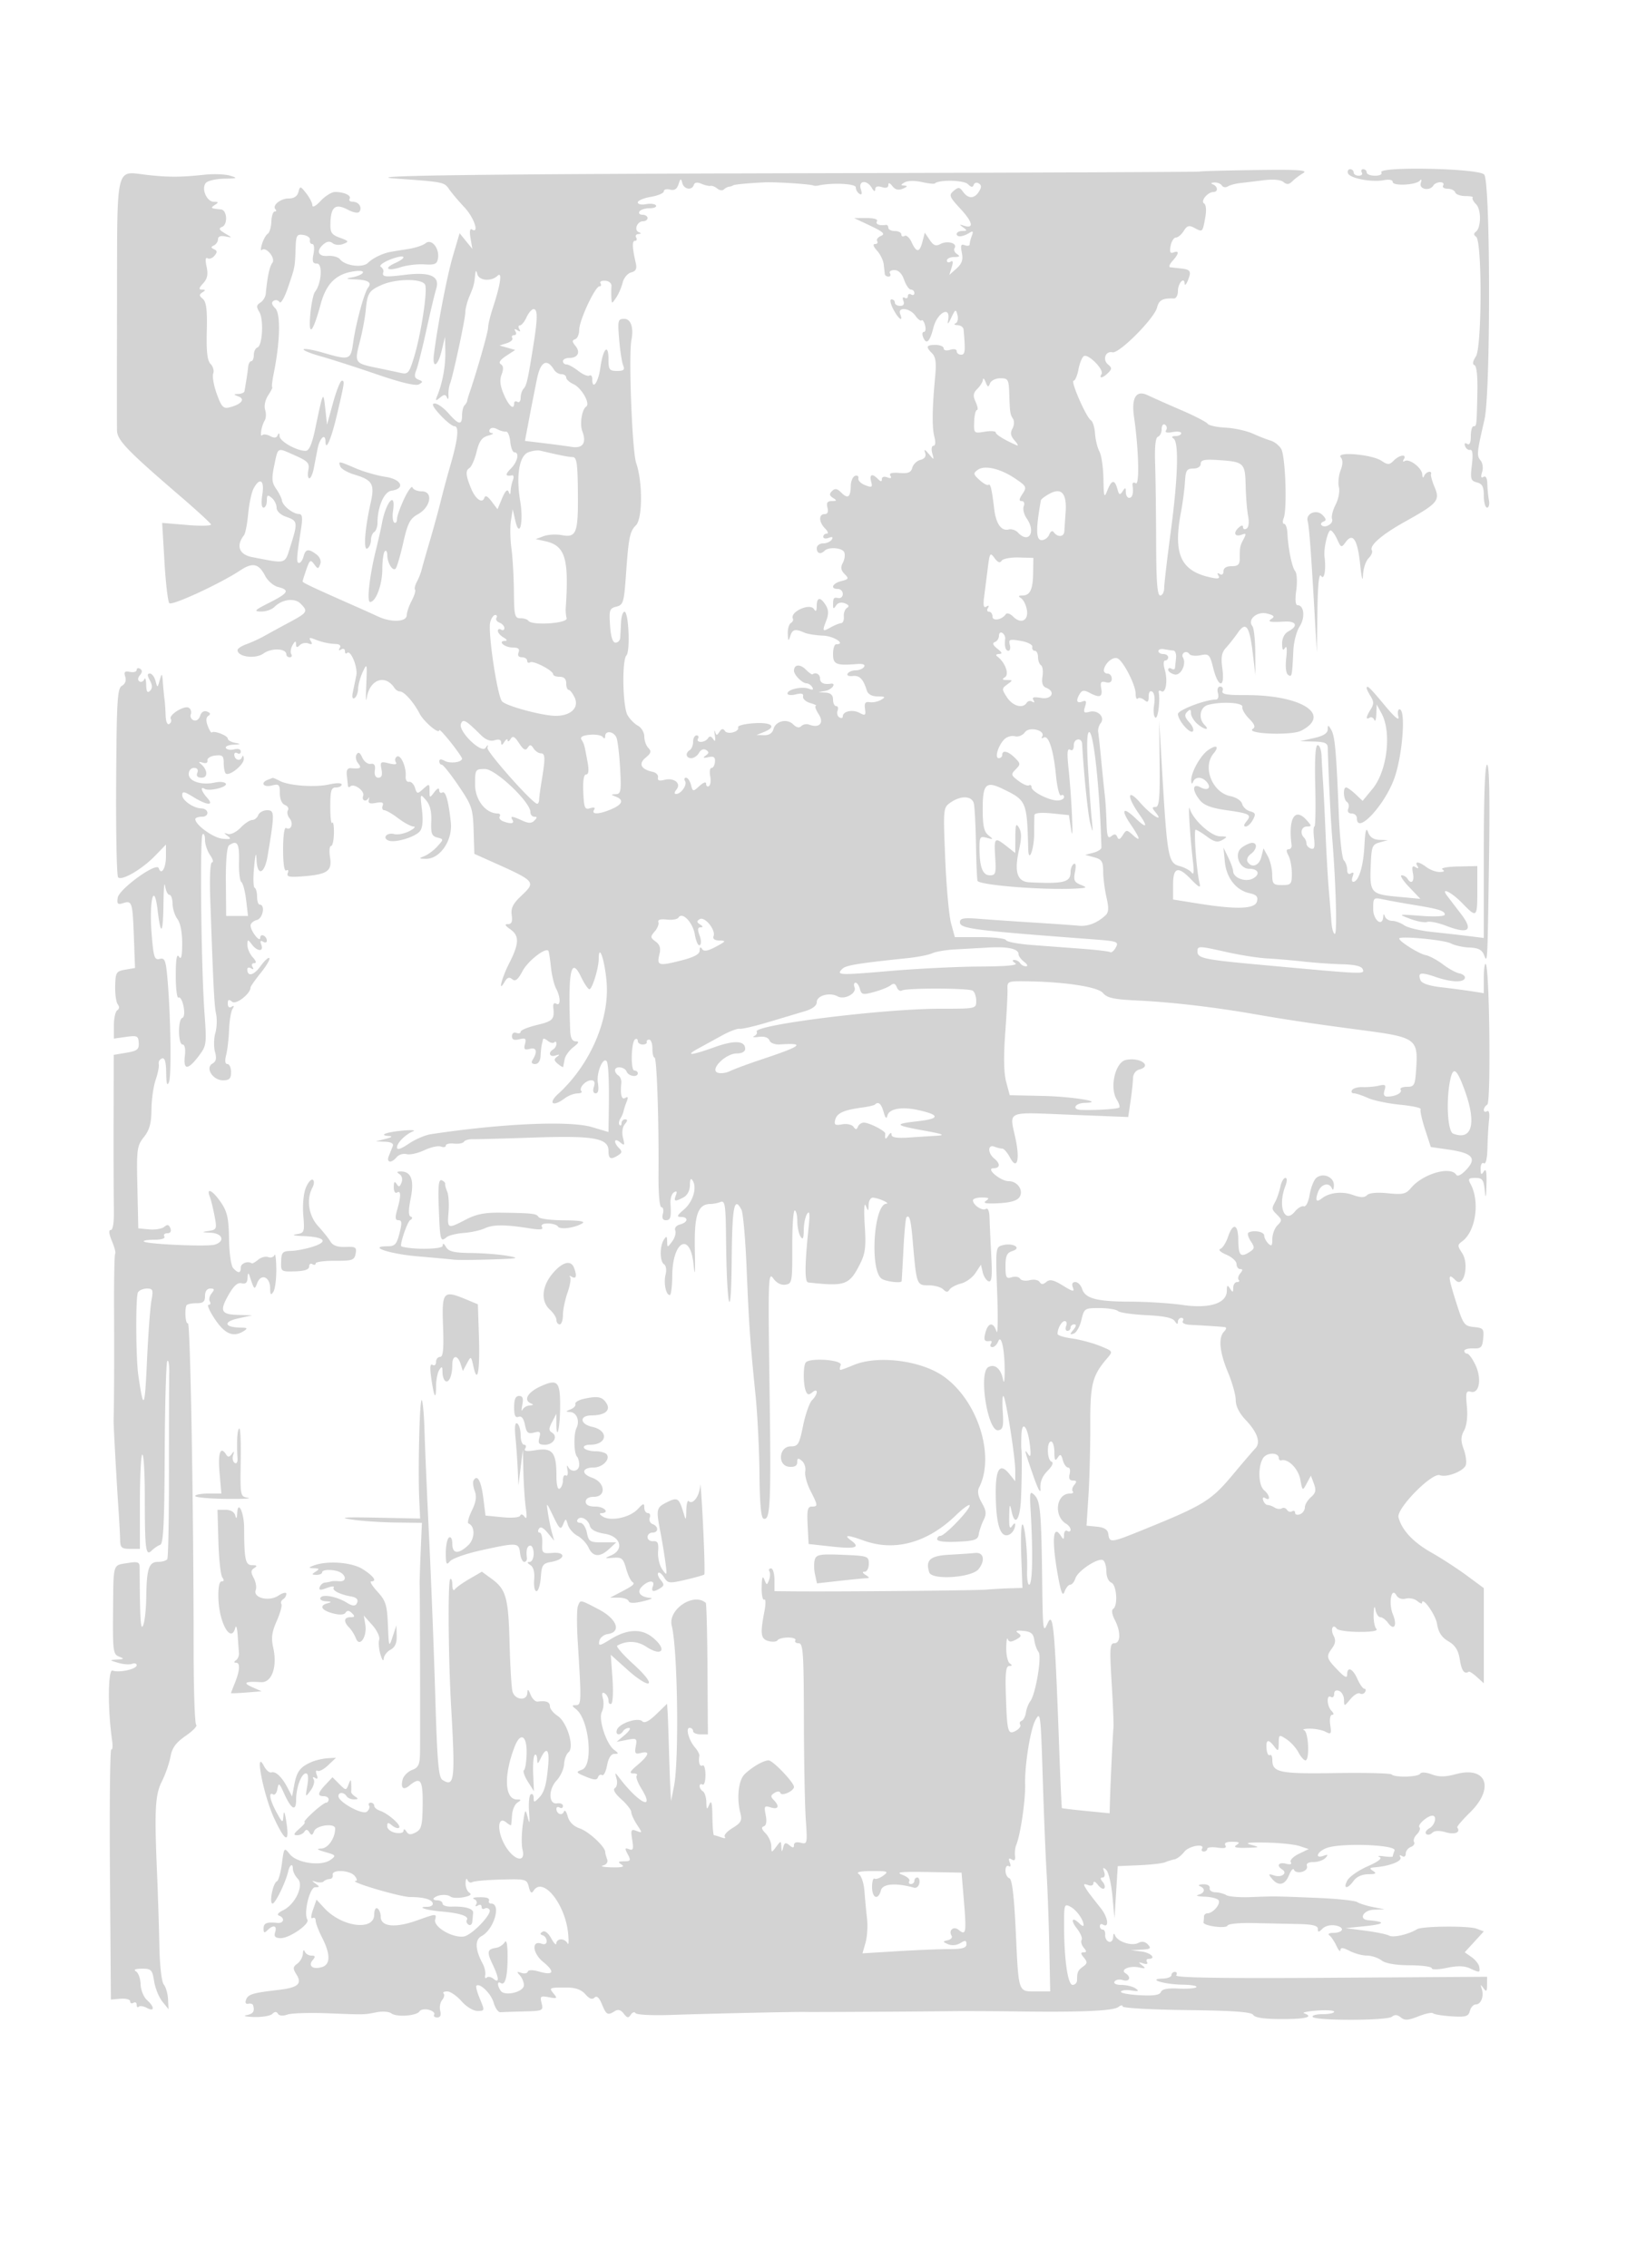 <svg xmlns="http://www.w3.org/2000/svg" width="500" height="697"><path d="M368.62 52.728c-.134.126-53.315.351-118.182.5-101.203.233-141.375.742-128.938 1.634 14.859 1.065 14.996 1.092 16.5 3.259.825 1.189 2.963 3.718 4.75 5.621 2.943 3.131 4.654 8.244 2.265 6.767-.61-.377-.769.646-.417 2.691l.567 3.3-1.961-2.414-1.96-2.414-2.035 6.914c-1.795 6.099-4.631 20.748-5.839 30.164-.607 4.732 1.17 3.981 2.368-1l1.022-4.25.096 4.5c.094 4.402-.823 9.499-2.428 13.5-.697 1.736-.593 1.83.788.708 1.299-1.055 1.694-1.055 2.161 0 .315.711.514.392.444-.708-.071-1.1.134-2.675.454-3.5.961-2.477 4.725-20.009 4.725-22.01 0-1.023.525-3.127 1.166-4.675 1.444-3.484 1.527-3.785 1.825-6.565.189-1.761.34-1.87.698-.5.533 2.039 4.293 2.342 6.216.5 1.527-1.462.899 2.751-1.496 10.035-.775 2.357-1.409 5.03-1.409 5.94 0 1.351-3.636 14.052-5.805 20.275-.287.825-.561 1.8-.609 2.167-.047.366-.424 1.004-.836 1.416-.413.413-.75 1.8-.75 3.084 0 3.104-1.021 2.941-4.187-.667-1.448-1.65-3.334-3-4.192-3-1.098 0-.608 1.036 1.653 3.5 1.767 1.925 3.757 3.5 4.423 3.5 1.456 0 1.013 4.122-1.289 12a324.695 324.695 0 0 0-2.964 11c-.746 3.025-2.286 8.65-3.424 12.5-1.137 3.85-2.251 7.758-2.474 8.685-.223.927-.872 2.555-1.441 3.619-.569 1.063-.817 2.15-.552 2.416.266.265-.198 1.787-1.029 3.381-.831 1.595-1.514 3.588-1.518 4.431-.008 2.099-4.653 2.352-8.731.475a573.214 573.214 0 0 0-6.525-2.943c-13.357-5.899-16.75-7.49-16.75-7.852 0-.227.518-1.9 1.151-3.716 1.024-2.935 1.288-3.116 2.382-1.62 1.141 1.561 1.277 1.563 1.866.026.385-1.002-.062-2.186-1.132-2.997-2.455-1.863-3.37-1.726-3.977.595-.288 1.1-.912 2-1.387 2-.87 0-.783-1.534.581-10.25.579-3.702.442-4.757-.62-4.782-1.871-.043-4.973-2.508-5.213-4.141-.108-.737-.916-2.367-1.795-3.622-1.302-1.859-1.415-3.152-.61-6.993 1.251-5.971.794-5.73 6.288-3.3 4.106 1.816 4.64 2.396 4.222 4.584-.263 1.377-.127 2.504.303 2.504s1.043-1.35 1.362-3l1.156-5.989c.656-3.398 2.407-5.055 2.453-2.32.055 3.252 1.801-.845 3.552-8.333 2.328-9.956 2.385-10.358 1.472-10.358-.458 0-1.669 3.037-2.693 6.75l-1.861 6.75-.548-5c-.6-5.471-.63-5.41-3.128 6.5-.924 4.404-1.841 6.517-2.844 6.551-2.641.092-7.978-2.879-8.059-4.486-.051-1.019-.254-1.132-.581-.323-.35.867-1.042.953-2.289.285-.984-.526-2.082-.662-2.442-.303-.877.877-.259-2.89.734-4.483.433-.692.495-2.177.139-3.299-.38-1.196.017-3.054.958-4.491.883-1.348 1.431-2.451 1.217-2.451-.214 0-.003-1.912.468-4.25 1.967-9.756 2.169-18.313.474-20.008-1.121-1.122-1.273-1.826-.495-2.306a1.314 1.314 0 0 1 1.806.419c.378.611 1.557-1.449 2.621-4.578 2.152-6.329 2.105-6.085 2.317-12.097.136-3.879.381-4.284 2.402-3.976 1.237.189 2.137.895 2 1.57-.138.674.189 1.226.725 1.226.55 0 .713 1.308.375 3-.475 2.375-.252 3 1.07 3 1.803 0 1.364 6.18-.616 8.681-.514.649-1.166 3.799-1.449 7-.631 7.12.776 5.71 3.186-3.194 1.78-6.576 4.974-9.557 10.913-10.184 3.523-.372 2.289 1.305-1.454 1.976-1.906.342-1.648.481 1.083.585 4.049.154 5.303.946 4.029 2.544-1.175 1.474-3.76 10.993-4.574 16.842-.753 5.418-1.065 5.525-9.208 3.157-3.013-.875-5.718-1.352-6.012-1.059-.293.294 2.103 1.271 5.325 2.173 3.221.902 10.971 3.397 17.221 5.545 7.29 2.505 11.9 3.606 12.86 3.069 1.306-.731 1.292-.915-.108-1.452-1.227-.471-1.391-1.152-.697-2.899.499-1.256 1.891-6.784 3.094-12.284 1.203-5.5 2.575-11.255 3.049-12.789 1.195-3.869-1.894-5.212-9.734-4.233-6.072.759-7.03.629-6.525-.886.166-.5-.189-1.212-.789-1.583-.605-.374.709-1.382 2.947-2.262 4.437-1.742 5.625-.791 1.41 1.13-3.624 1.651-2.257 2.571 1.821 1.225 1.829-.604 5.067-.986 7.194-.85 3.252.208 3.923-.086 4.212-1.851.506-3.094-1.984-6.155-3.789-4.657-.775.643-3.186 1.444-5.359 1.782-2.172.337-4.625.739-5.45.893-2.494.464-5.418 1.888-6.914 3.367-1.63 1.613-7.005.93-8.586-1.091-.55-.703-2.237-1.174-3.75-1.046-3.059.257-3.7-1.615-1.25-3.649 1.019-.846 1.901-.925 2.75-.246.697.557 2.134.652 3.25.215 1.818-.713 1.724-.886-1.035-1.9-2.631-.966-3.02-1.582-2.919-4.623.163-4.927 1.533-5.973 5.282-4.035 1.918.992 3.288 1.21 3.674.585.847-1.369-.305-2.996-2.12-2.996-.825 0-1.251-.403-.947-.895.629-1.018-1.683-2.105-4.476-2.105-1.033 0-3.021 1.233-4.419 2.74-1.411 1.522-2.54 2.147-2.54 1.408 0-.733-.849-2.411-1.886-3.73-1.807-2.298-1.908-2.315-2.406-.408-.343 1.309-1.366 1.99-2.992 1.99-2.557 0-5.198 2.185-4.041 3.342.362.362.246.659-.258.66-.505.002-.967 1.399-1.029 3.106-.061 1.707-.563 3.393-1.115 3.748-.552.354-1.345 1.769-1.762 3.144-.418 1.375-.441 2.2-.052 1.833 1.257-1.184 4.326 2.529 3.248 3.929-.869 1.128-1.531 4.223-2.036 9.526-.094.983-.846 2.206-1.671 2.719-1.201.746-1.265 1.311-.323 2.833 1.413 2.28.986 10.439-.574 10.959-.606.202-1.103 1.23-1.103 2.284 0 1.055-.354 1.917-.786 1.917-.432 0-.862.787-.955 1.75-.143 1.487-.42 3.317-1.131 7.5-.071.412-.915.782-1.878.82-1.589.064-1.58.137.097.797 2.14.842.716 2.463-2.947 3.356-1.759.428-2.374-.25-3.787-4.178-.927-2.58-1.419-5.387-1.092-6.239.327-.851-.032-2.175-.798-2.94-1.014-1.014-1.333-3.76-1.176-10.105.162-6.537-.141-9.009-1.213-9.899-1.154-.957-1.179-1.344-.131-2.008 1.034-.656 1.012-.826-.108-.839-1.09-.012-1.013-.448.344-1.948 1.295-1.431 1.567-2.762 1.048-5.125-.445-2.028-.338-2.968.293-2.578.546.338 1.513-.012 2.148-.778.882-1.063.85-1.533-.136-1.989-1.021-.472-1.03-.719-.042-1.18.687-.321 1.25-1.179 1.25-1.907 0-.844.814-1.153 2.25-.854 2.23.465 2.229.457-.117-.941-1.812-1.08-2.025-1.542-.911-1.97 1.844-.708 1.587-5.199-.307-5.38C64.749 64.064 64.561 63.93 66 63c1.276-.825 1.234-.972-.282-.985-2.184-.018-3.899-4.005-2.48-5.765.554-.688 3.089-1.289 5.634-1.336 4.115-.076 4.318-.179 1.827-.927-1.54-.463-5.14-.587-8-.276-7.122.775-11.23.777-17.802.009-9.463-1.106-8.877-3.646-8.939 38.78-.03 20.35-.032 38.247-.006 39.771.052 3.003 3.084 6.153 19.548 20.31 4.95 4.256 9.149 8.114 9.331 8.573.183.459-3.117.543-7.331.186l-7.663-.647.699 11.903c.384 6.547 1.056 12.292 1.493 12.766.801.869 15.639-5.983 21.781-10.058 3.845-2.551 5.707-2.139 7.692 1.7.786 1.519 2.569 3.048 3.963 3.398 3.692.927 3.163 1.868-2.715 4.83-4.506 2.271-4.87 2.655-2.571 2.707 1.473.034 3.331-.592 4.129-1.39 2.393-2.393 6.207-2.891 8.048-1.05 2.384 2.384 2.166 2.751-3.421 5.748a564.899 564.899 0 0 0-7.75 4.228c-1.477.831-3.922 1.953-5.435 2.493-1.512.541-2.75 1.357-2.75 1.814 0 2.115 5.497 2.828 8 1.037 2.466-1.764 7-1.571 7 .298 0 .485.477.883 1.059.883s.783-.446.446-.992-.153-1.783.41-2.75c.761-1.306 1.032-1.385 1.055-.308.022 1.072.323 1.157 1.152.328.617-.617 1.816-.855 2.664-.53 1.102.423 1.306.21.714-.748-.629-1.018-.369-1.156 1.086-.573 2.376.951 4.38 1.397 6.723 1.496 1.103.047 1.53.528 1.096 1.232-.443.715-.275.883.44.44.635-.392 1.155-.161 1.155.513s.293.932.652.574c1.108-1.108 3.363 4.384 2.842 6.92-.272 1.319-.737 3.561-1.034 4.982-.345 1.648-.164 2.351.5 1.941.572-.354 1.06-1.629 1.085-2.834.025-1.205.67-3.541 1.435-5.191 1.317-2.844 1.373-2.637 1.074 4-.173 3.85-.107 5.65.147 4 .878-5.704 5.654-7.435 8.513-3.085.392.597 1.154 1.085 1.692 1.085 1.289 0 4.238 3.31 6.009 6.743 1.328 2.574 6.085 6.591 6.085 5.139 0-.365 1.571 1.312 3.49 3.727 1.92 2.415 3.495 4.676 3.5 5.024.018 1.149-3.675 1.623-5.348.687-1.063-.596-1.642-.55-1.642.13 0 .578.341 1.05.758 1.05s2.739 2.922 5.161 6.493c4.095 6.039 4.419 6.998 4.627 13.704l.224 7.211 3.865 1.729c15.418 6.896 15.239 6.698 10.292 11.426-2.318 2.215-2.975 3.613-2.673 5.687.289 1.989-.029 2.75-1.15 2.75-1.11 0-.92.441.673 1.557 2.867 2.007 2.804 4.363-.277 10.443-2.416 4.767-3.547 9.404-1.389 5.695.766-1.316 1.394-1.521 2.315-.756.951.788 1.739.158 3.17-2.535 1.625-3.059 6.924-7.233 7.906-6.228.174.178.531 2.395.793 4.925.261 2.531.977 5.539 1.59 6.685 1.427 2.666 1.448 5.538.034 4.664-.646-.399-1.003.081-.885 1.191.386 3.658-.099 4.175-5.034 5.359-2.75.66-5 1.59-5 2.068s-.6.639-1.333.358c-.751-.289-1.334.152-1.334 1.008 0 1.08.656 1.356 2.264.952 1.893-.475 2.177-.237 1.734 1.455-.429 1.641-.146 1.923 1.496 1.494 2.075-.543 2.422.876.836 3.415-.5.799-.219 1.25.778 1.25.963 0 1.607-.956 1.684-2.5.069-1.375.238-2.95.375-3.5.137-.55.306-1.28.375-1.622.069-.343.729-.122 1.467.491.738.612 1.638.818 2 .456.362-.362.658-.16.658.449 0 .61-.45 1.386-1 1.726-1.683 1.04-1.11 2.473.75 1.874 1.269-.408 1.394-.307.453.37-1.044.75-.995 1.184.25 2.217.851.706 1.581 1.116 1.624.911.042-.204.24-1.25.441-2.323.2-1.073 1.403-2.751 2.673-3.728 1.71-1.316 1.901-1.782.734-1.799-1.08-.015-1.614-1.043-1.698-3.272-.695-18.449.242-23.029 3.37-16.468.975 2.045 2.119 3.718 2.541 3.718.855 0 2.848-6.494 2.856-9.309.016-5.024 1.83.273 2.411 7.037.989 11.526-5.04 25.495-14.87 34.449-3.267 2.975-1.597 4.094 2.024 1.355 1.067-.808 2.804-1.483 3.858-1.5 1.054-.018 1.62-.328 1.258-.69-.919-.919 1.266-3.342 3.015-3.342.99 0 1.245.63.81 2-.394 1.24-.18 2 .563 2 .796 0 1.02-1.102.667-3.276-.476-2.935 1.494-7.851 2.666-6.651.567.58.827 5.977.705 14.623l-.101 7.196-5.076-1.507c-6.862-2.038-27.78-1.114-49.573 2.19-1.733.263-4.77 1.577-6.75 2.921-2.403 1.631-3.601 2.006-3.601 1.129 0-1.416 2.57-3.979 5-4.986.825-.341-.696-.417-3.379-.168-5.037.469-7.415 1.439-4.038 1.647 1.175.073.755.414-1.083.882l-3 .763 2.857.119c1.861.077 2.679.554 2.346 1.368-.281.688-.827 2.038-1.214 3-.84 2.09.787 2.327 2.425.353.638-.768 2-1.177 3.028-.908s3.483-.277 5.455-1.213c1.973-.936 4.265-1.442 5.095-1.123.829.318 1.508.182 1.508-.302 0-.485 1.136-.756 2.524-.604 1.389.153 2.761-.105 3.05-.573.289-.467 1.515-.82 2.726-.785 1.21.035 9.612-.19 18.672-.5 18.544-.635 23.028.164 23.028 4.106 0 2.49.676 2.789 2.992 1.325 1.188-.751 1.238-1.196.25-2.184-1.8-1.8-1.527-3.323.321-1.79 1.37 1.137 1.479.965.888-1.39-.406-1.62-.184-3.279.56-4.175.857-1.033.891-1.487.111-1.487-.617 0-1.122.525-1.122 1.167 0 .641-.27.896-.6.566-.33-.33-.23-1.192.222-1.916.452-.725.903-1.767 1.003-2.317.1-.55.527-1.861.948-2.914.539-1.345.419-1.699-.403-1.191-1.149.71-1.593-.926-1.237-4.556.089-.914-.309-1.953-.885-2.309-.576-.357-1.048-1.071-1.048-1.589 0-1.445 2.996-1.116 3.574.392.555 1.445 3.426 1.864 3.426.5 0-.458-.471-.833-1.046-.833-1.216 0-.998-8.855.236-9.617.445-.276.81-.024.81.558 0 .582.675 1.059 1.5 1.059s1.388-.338 1.25-.75c-.137-.413.2-.75.75-.75s.996 1.238.99 2.75c-.005 1.512.287 2.75.648 2.75.707 0 1.362 19.068 1.228 35.75-.049 6.047.317 10.25.892 10.25.537 0 .74.9.452 2-.34 1.3-.03 2 .884 2 1.484 0 1.724-.853 1.447-5.151-.094-1.458.385-2.994 1.064-3.414.86-.532 1.041-.258.596.901-.742 1.934-.296 2.053 2.365.629 1.175-.629 1.94-2.101 1.949-3.75.011-1.837.285-2.29.849-1.4 1.402 2.209.078 6.563-2.715 8.93-2.121 1.798-2.3 2.246-.899 2.25 2.395.007 2.213 1.651-.254 2.296-1.182.309-1.788 1.087-1.478 1.895.289.754-.144 2.258-.964 3.343-1.481 1.958-1.491 1.958-1.538-.029-.039-1.66-.211-1.745-1.016-.5-1.308 2.024-1.257 6.723.081 7.55.601.372.805 1.767.46 3.144-.655 2.607.105 6.306 1.296 6.306.386 0 .724-2.688.753-5.973.091-10.664 5.489-13.578 6.533-3.527.445 4.288.561 3.03.407-4.407-.224-10.808.915-14.093 4.888-14.093.78 0 2.13-.273 3-.607 1.384-.531 1.597.878 1.699 11.25.212 21.513 1.559 27.045 1.731 7.107.146-17.007.758-20.275 2.999-16 .504.962 1.216 8.95 1.581 17.75.743 17.89 1.11 23.142 2.729 39 .617 6.05 1.172 17.038 1.233 24.417.073 8.943.484 13.541 1.233 13.791 2.131.71 2.364-4.34 1.861-40.196-.467-33.255-.383-35.813 1.102-33.693 1.01 1.442 2.408 2.181 3.761 1.988 2.061-.294 2.152-.789 2.12-11.557-.019-6.188.319-11.25.75-11.25s.79 1.462.798 3.25c.009 1.788.452 3.925.985 4.75.729 1.128.977.631 1-2 .017-1.925.494-4.175 1.059-5 .735-1.071.865.072.455 4-1.23 11.786-1.273 16.999-.14 17.124 11.369 1.25 12.591.824 15.827-5.519 1.739-3.407 1.976-5.268 1.539-12.067-.296-4.59-.166-7.18.301-6.038.778 1.901.822 1.888.889-.25.038-1.238.633-2.218 1.32-2.18 1.777.1 5.483 1.775 4.114 1.86-3.912.242-5.121 20.716-1.363 23.092 1.325.838 5.881 1.384 6.072.728.039-.137.289-4.512.555-9.722.265-5.209.682-9.672.927-9.916.939-.939 1.365.688 1.946 7.421 1.152 13.358 1.192 13.467 4.844 13.467 1.79 0 3.814.559 4.497 1.242.932.932 1.42.952 1.96.079.395-.639 1.977-1.478 3.515-1.865 1.539-.386 3.548-1.847 4.465-3.246l1.667-2.544.553 2.343c.304 1.288 1.118 2.531 1.808 2.761.963.321 1.152-1.524.811-7.926-.244-4.589-.484-9.833-.532-11.653-.055-2.027-.493-3.059-1.133-2.664-1.122.694-3.956-1.204-3.956-2.649 0-.483 1.238-.871 2.75-.863 2.176.012 2.437.226 1.25 1.025-1.08.726.01.932 3.892.734 3.724-.189 5.717-.789 6.442-1.94 1.279-2.03-.662-4.834-3.346-4.834-2.493 0-7.176-3.92-4.738-3.967 2.146-.041 2.256-1.368.25-3.033-2.033-1.687-1.972-4.395.082-3.607.87.334 1.98.607 2.468.607.487 0 1.541 1.238 2.341 2.75 2.13 4.026 3.097.751 1.701-5.759-1.897-8.844-3.334-8.208 16.762-7.415l17.854.705.722-4.89c.398-2.69.738-5.864.758-7.053.02-1.26.823-2.369 1.923-2.657 4.132-1.08.242-3.863-4.111-2.94-3.3.699-5.089 8.543-2.788 12.227.667 1.068 1.004 2.147.75 2.398-.467.462-7.519.898-11.771.727-2.884-.116-1.871-2.07 1.118-2.156 6.753-.196-3.579-1.932-12.703-2.135l-10.305-.229-1.094-4.088c-.726-2.715-.823-7.768-.288-15.037.442-6.021.754-12.073.693-13.448-.107-2.384.143-2.497 5.388-2.438 12.081.137 22.387 1.695 23.971 3.624 1.227 1.494 3.304 1.945 10.529 2.286 10.344.488 23.274 1.984 35.5 4.107 10.611 1.842 18.347 2.998 33 4.932 17.502 2.309 17.893 2.6 17.153 12.739-.312 4.287-.586 4.75-2.809 4.75-1.354 0-2.213.403-1.909.895.591.957-1.637 2.105-4.084 2.105-1.019 0-1.291-.614-.866-1.953.519-1.636.247-1.864-1.683-1.406-1.266.301-3.51.499-4.986.442-1.477-.058-2.966.35-3.309.906-.344.556-.104 1.011.533 1.011s2.576.639 4.309 1.419c1.733.781 6.193 1.717 9.91 2.081 3.718.364 6.563.98 6.322 1.369-.241.389.364 3.165 1.343 6.169l1.78 5.462 5.389.776c7.387 1.065 8.817 2.639 5.575 6.137-1.499 1.618-2.747 2.269-3.137 1.636-1.723-2.786-10.253-.327-13.882 4.002-1.612 1.922-2.534 2.137-7.134 1.663-3.271-.338-5.709-.12-6.4.571-.822.822-1.973.807-4.366-.057-3.295-1.191-7.206-.756-9.523 1.059-1.747 1.369-2.155.641-1.142-2.037.921-2.433 3.437-3.024 4.254-1 .277.688.54.268.583-.933.093-2.572-3.324-4.057-5.391-2.342-.755.627-1.677 2.937-2.048 5.134-.39 2.305-1.154 3.834-1.809 3.615-.623-.207-1.857.516-2.741 1.608-3.19 3.939-5.3-1.604-2.957-7.767.616-1.618.623-2.565.019-2.565-.526 0-1.217 1.237-1.535 2.75-.319 1.512-1.003 3.531-1.519 4.486-1.225 2.264-1.212 2.349.631 4.193 1.429 1.428 1.429 1.714 0 3.142-.864.865-1.571 2.755-1.571 4.2 0 2.103-.25 2.379-1.25 1.379-.687-.688-1.251-1.79-1.253-2.45-.002-1.157-3.149-1.762-4.801-.923-.443.224-.148 1.41.654 2.635 1.323 2.018 1.272 2.343-.543 3.476-2.601 1.625-3.226.875-3.271-3.926-.044-4.854-1.653-5.289-3.153-.853-.614 1.816-1.691 3.494-2.392 3.727-.701.234.139 1.02 1.867 1.746 1.728.727 3.142 2.018 3.142 2.87 0 .851.505 1.548 1.122 1.548.826 0 .828.355.009 1.342-.612.738-.818 1.638-.456 2 .362.362.133.658-.508.658-.642 0-1.174.788-1.182 1.75-.013 1.496-.157 1.532-.985.25-.787-1.218-.972-1.086-.985.703-.026 3.841-5.318 5.533-13.573 4.34-3.818-.552-11.075-1.012-16.127-1.023-10.329-.022-13.845-.964-14.797-3.963-.359-1.131-1.283-2.057-2.054-2.057-.906 0-1.171.599-.751 1.694.535 1.396-.002 1.291-3.06-.599-2.869-1.774-4.023-2.033-5.092-1.145-1.025.85-1.564.855-2.081.018-.384-.622-1.747-.867-3.028-.545-1.281.321-2.62.114-2.975-.46-.355-.574-1.507-.771-2.561-.436-1.67.53-1.916.094-1.916-3.392 0-3.222.421-4.134 2.163-4.687 2.953-.937.121-2.597-3.026-1.774-2.183.571-2.206.764-1.692 14.703.287 7.767.191 13.084-.212 11.814-.947-2.982-2.553-2.827-3.397.328-.634 2.372-.334 2.891 1.488 2.575.454-.079.54.318.191.881-.348.564-.142 1.025.457 1.025.6 0 1.402-.788 1.782-1.75.948-2.401 2.015 2.556 1.992 9.25-.01 2.75-.223 3.914-.473 2.588-.647-3.432-2.545-5.075-4.561-3.947-3.054 1.71-.191 19.914 3.052 19.406 1.45-.227 1.68-1.158 1.394-5.659-.187-2.964-.092-5.142.213-4.842.769.757 3.62 18.705 3.625 22.815l.004 3.361-1.838-2.27c-2.794-3.451-4.162-1.649-4.162 5.482 0 8.15.917 12.597 2.743 13.298 1.429.548 3.226-1.252 3.226-3.232 0-.55-.436-.325-.969.5-.699 1.081-.941.243-.866-3 .089-3.893.189-4.095.744-1.5 1.016 4.752 2.597 2.56 2.886-4 .262-5.95.319-13.888.108-15.277-.06-.398-.056-2.276.01-4.173.163-4.752 1.935-2.727 2.609 2.982.373 3.155.236 4.027-.466 2.968-1.411-2.129-1.238-1.38 1.505 6.5 1.474 4.232 2.345 5.814 2.204 4-.159-2.042.533-3.782 2.169-5.449 1.46-1.487 1.951-2.6 1.25-2.833-1.41-.47-1.552-6.218-.153-6.218.55 0 1.007 1.462 1.015 3.25.012 2.485.247 2.897 1 1.75.822-1.251 1.087-1.127 1.602.75.339 1.238 1.066 2.25 1.616 2.25s.765.9.477 2c-.354 1.356-.03 2 1.006 2 1.166 0 1.264.319.415 1.342-.612.738-.818 1.638-.456 2 .362.362-.04.658-.893.658-4.24 0-5.076 6.937-1.121 9.3.737.44 1.339 1.254 1.339 1.809 0 .555-.45.731-1 .391-.55-.34-1.007.196-1.015 1.191-.013 1.504-.172 1.561-.946.338-2.457-3.885-2.882 1.269-.982 11.903.998 5.585 1.493 6.813 2.093 5.192.432-1.168 1.22-2.124 1.75-2.124.531 0 1.244-.878 1.584-1.95.739-2.327 7.049-6.457 8.498-5.561.56.346 1.018 1.904 1.018 3.463 0 1.597.655 3.085 1.5 3.41 1.666.639 2.122 7.135.568 8.096-.541.334-.334 1.722.494 3.309 1.912 3.665 1.852 7.233-.122 7.233-1.37 0-1.469 1.499-.815 12.25.41 6.738.659 12.925.552 13.75-.192 1.484-.963 17.821-1.104 23.379l-.073 2.879-7.25-.713c-3.988-.393-7.327-.79-7.421-.884-.094-.093-.481-8.717-.86-19.165-1.315-36.235-1.811-41.533-3.523-37.639-1.388 3.157-1.487 2.415-1.672-12.5-.268-21.701-.566-25.077-2.366-26.877-1.411-1.411-1.523-.964-1.189 4.731.77 13.116.571 22.789-.469 22.79-.413 0-.689-1.912-.614-4.25.189-5.941-.772-14.948-1.517-14.204-.34.341-.462 4.857-.27 10.036l.349 9.417-3.849.113c-2.117.062-5.424.248-7.349.413-3.194.274-45.556.65-59.25.526L238 489v-3.5c0-1.925-.477-3.5-1.059-3.5s-.806.409-.497.91c.309.5.257 1.705-.116 2.677-.631 1.645-.73 1.634-1.433-.16-.53-1.353-.775-.644-.825 2.382-.038 2.37.317 4.07.791 3.777.478-.295.497 1.346.043 3.691-1.336 6.903-1.114 8.435 1.31 9.069 1.218.318 2.456.199 2.75-.265.295-.464 1.765-.841 3.268-.837 1.502.003 2.488.4 2.191.881-.298.481.161.875 1.018.875 1.366 0 1.565 2.879 1.607 23.25.027 12.788.289 26.705.582 30.928.516 7.406.461 7.658-1.548 7.133-1.282-.335-2.082-.068-2.082.695 0 .955-.324.97-1.416.063-1.125-.933-1.513-.803-1.884.628-.422 1.627-.479 1.614-.584-.138-.115-1.922-.131-1.922-1.584 0-1.436 1.898-1.469 1.893-1.5-.238-.018-1.198-.815-2.962-1.773-3.919-1.206-1.207-1.372-1.864-.539-2.142.773-.258.985-1.486.593-3.445-.553-2.765-.412-2.981 1.539-2.362 2.378.755 2.825-.376.906-2.295-.988-.988-.938-1.43.25-2.168.927-.575 1.617-.563 1.823.034.377 1.094 4.169-.613 4.169-1.878 0-1.356-6.492-8.146-7.789-8.146-1.556 0-4.989 1.972-7.351 4.224-1.915 1.826-2.527 7.315-1.336 11.976.587 2.298.228 2.98-2.413 4.587-1.707 1.038-2.768 2.257-2.357 2.709.41.453-.078.526-1.086.163-1.007-.362-2.02-.659-2.25-.659-.23 0-.45-2.587-.488-5.75-.051-4.137-.312-5.189-.93-3.75-.767 1.786-.867 1.712-.93-.691-.038-1.48-.52-2.969-1.07-3.309-.55-.34-1-1.068-1-1.618s.405-.75.9-.444.9-1.016.9-2.938c0-1.922-.405-3.244-.9-2.938-.844.521-1.338-.964-.977-2.937.088-.481-.48-1.606-1.263-2.5-1.963-2.241-3.059-6.125-1.727-6.125.587 0 1.067.45 1.067 1s1.023 1 2.274 1h2.274l-.125-20.017c-.068-11.01-.304-20.179-.524-20.376-3.708-3.329-11.708 2.032-10.459 7.008 1.823 7.264 2.293 41.346.681 49.385l-.902 4.5-.209-4c-.115-2.2-.316-7.825-.447-12.5s-.311-9.601-.4-10.946l-.163-2.446-3.299 3.197c-2.23 2.162-3.627 2.869-4.313 2.183-1.307-1.307-7.011.587-7.776 2.582-.62 1.614.937 1.969 1.888.43.34-.55 1.154-.985 1.809-.967.655.019.066.987-1.309 2.151l-2.5 2.118 3.177-.611c2.985-.575 3.148-.456 2.707 1.976-.401 2.209-.17 2.51 1.573 2.054 2.931-.766 2.52.7-1.034 3.69-2.32 1.952-2.648 2.589-1.333 2.589.959 0 1.449.294 1.09.653-.359.36.278 2.161 1.416 4.002 4.341 7.024-.663 4.655-6.663-3.155-1.518-1.976-1.529-1.974-.944.166.326 1.191.094 2.474-.516 2.85-.703.435.013 1.686 1.96 3.424 1.687 1.506 3.067 3.277 3.067 3.934 0 .658.786 2.396 1.747 3.863 1.685 2.572 1.68 2.641-.134 1.945-1.675-.643-1.82-.342-1.32 2.739.462 2.841.286 3.355-.982 2.868-1.297-.498-1.36-.249-.392 1.559 1.022 1.91.894 2.154-1.134 2.167-1.842.013-1.994.204-.785.985 1.081.699.244.941-3 .869-2.475-.056-3.679-.313-2.677-.572 1.126-.292 1.605-1.043 1.25-1.966-.315-.822-.574-1.795-.574-2.163-.003-1.614-5.012-6.277-7.78-7.242-1.995-.695-3.28-1.977-3.75-3.742-.394-1.476-.924-2.119-1.178-1.428-.51 1.388-2.291.709-2.291-.874 0-.55.45-.722 1-.382.55.34 1 .122 1-.485 0-.606-.787-.97-1.75-.809-2.678.45-2.8-4.238-.183-7.047 1.185-1.272 2.214-3.516 2.288-4.986.073-1.47.687-3.123 1.363-3.673 1.89-1.537-.429-9.265-3.357-11.183-1.298-.851-2.361-2.17-2.361-2.932 0-1.345-1.167-1.797-3.765-1.456-.695.091-1.679-.868-2.186-2.132-.694-1.728-.938-1.864-.986-.547-.095 2.641-3.908 2.225-4.581-.5-.305-1.237-.7-7.875-.878-14.75-.361-14.007-1.056-16.525-5.447-19.745l-3.061-2.244-3.798 2.2c-2.089 1.21-4.129 2.67-4.533 3.244-.404.575-.741-.042-.75-1.372-.008-1.329-.309-2.122-.668-1.763-.743.742-.567 24.159.294 39.176 1.295 22.604 1.033 24.843-2.641 22.525-1.233-.779-1.63-5.351-2.233-25.734-.404-13.633-1.257-35.587-1.896-48.787-.64-13.2-1.274-27.964-1.41-32.81-.136-4.845-.52-9.082-.854-9.416-.652-.652-1.194 21.586-.752 30.815l.268 5.589-13.311-.269c-9.997-.202-11.942-.062-7.812.562 3.025.457 9.136.876 13.581.93l8.08.099-.374 8.75c-.206 4.813-.349 9.425-.317 10.25.096 2.522.188 47.216.107 51.775-.064 3.537-.485 4.43-2.44 5.173-1.3.494-2.601 1.807-2.892 2.917-.681 2.608.187 3.436 2.014 1.92 3.486-2.893 4.21-1.873 4.131 5.821-.066 6.397-.357 7.574-2.11 8.512-1.551.83-2.238.767-2.892-.265-.489-.771-.864-.875-.873-.242-.009.645-1.066.911-2.515.634-1.375-.263-2.5-1.156-2.5-1.984 0-1.236.273-1.279 1.524-.241.838.696 1.802.987 2.142.648.726-.726-3.388-4.347-5.916-5.207-.962-.328-1.75-1.015-1.75-1.528 0-.513-.477-.933-1.059-.933s-.812.399-.511.887c.301.487-.01 1.335-.691 1.884-1.347 1.085-8.739-2.963-8.739-4.786 0-1.282 1.705-1.272 2.5.015.34.55 1.379.993 2.309.985 1.309-.012 1.39-.207.356-.862-.735-.466-1.297-1.134-1.25-1.485.047-.351.053-1.426.015-2.388-.062-1.532-.165-1.51-.825.175-.736 1.879-.805 1.875-2.84-.16l-2.085-2.085-2.09 2.224c-2.475 2.634-2.632 3.596-.59 3.596.825 0 1.5.45 1.5 1s-.35 1-.777 1c-.428 0-2.255 1.35-4.062 3-1.806 1.65-2.963 3-2.57 3 .393 0-.323.9-1.591 2-1.767 1.532-1.933 2-.712 2 .877 0 1.902-.498 2.278-1.107.479-.774.93-.708 1.505.222.647 1.047.962.964 1.482-.393.696-1.813 6.447-2.515 6.447-.787 0 2.933-2.155 6.073-4.225 6.155-1.685.067-1.37.35 1.212 1.09 3.27.938 3.37 1.086 1.598 2.382-2.811 2.055-10.282 1.034-12.503-1.709-1.77-2.186-1.782-2.171-2.455 2.9-.372 2.803-1.06 5.243-1.53 5.422-1.216.463-2.455 6.825-1.328 6.825.849 0 4.082-6.65 4.785-9.842.456-2.069 1.446-2.683 1.446-.896 0 .877.68 2.275 1.51 3.105 1.984 1.984-.772 7.908-4.51 9.698-1.494.715-1.997 1.379-1.25 1.649 1.89.684 1.497 2.437-.5 2.234-3.302-.336-4.25.055-4.25 1.752 0 1.322.267 1.433 1.2.5 1.768-1.768 3.017-1.459 2.368.586-.427 1.344-.011 1.799 1.683 1.841 2.673.065 9.038-4.351 8.207-5.695-1.214-1.963.713-9.931 2.406-9.947 1.431-.014 1.448-.151.136-1.095-1.29-.928-1.269-1.005.152-.553.909.289 1.959.219 2.334-.156.374-.375 1.206-.701 1.847-.726.642-.025 1.055-.588.917-1.25-.364-1.753 5.255-1.507 6.75.295.685.825.852 1.517.372 1.537-2.715.117 13.611 4.963 16.718 4.963 4.271 0 6.91.805 6.91 2.107 0 .491-.75.893-1.667.893-3.499 0-.427 1.036 4.259 1.436 5.731.49 8.604 1.437 7.886 2.6-.281.454-.053 1.108.506 1.454.559.345 1.083-.074 1.166-.931.082-.857.195-2.079.25-2.714.112-1.288-2.498-2.034-6.65-1.901-1.512.048-2.75-.369-2.75-.928s-.75-1.016-1.667-1.016c-.916 0-1.353-.313-.971-.696 1.048-1.047 3.935-1.29 5.104-.429.569.419 2.384.497 4.034.172 1.983-.389 2.576-.857 1.75-1.377-.687-.434-1.214-1.774-1.171-2.979.043-1.205.307-1.626.585-.935.279.691.938.99 1.464.665.527-.326 4.514-.684 8.859-.796 7.657-.198 7.921-.128 8.526 2.283.44 1.753.859 2.108 1.419 1.202 2.834-4.585 9.776 3.947 10.665 13.109.229 2.354.151 3.719-.174 3.031-.324-.687-1.227-1.25-2.006-1.25-.78 0-1.435.563-1.457 1.25-.022.688-.718-.001-1.548-1.53-.899-1.659-1.972-2.492-2.66-2.067-.861.532-.849.815.047 1.113.661.221 1.201 1.024 1.201 1.786 0 .817-.612 1.15-1.492.813-3.211-1.232-2.924 2.847.39 5.552 3.762 3.07 3.268 4.278-1.223 2.99-1.964-.563-3.294-.55-3.489.035-.173.52-1.074.68-2.001.355-1.373-.482-1.453-.342-.435.756.687.741 1.25 2.101 1.25 3.022 0 2.139-5.987 3.548-7.168 1.687-1.078-1.698-1.042-3.01.063-2.327 1.377.851 2.107-2.035 2.09-8.267-.011-3.772-.318-5.19-.92-4.238-.498.786-1.657 1.54-2.577 1.675-2.735.401-2.933 1.238-1.167 4.941 2.083 4.369 2.214 6.143.337 4.585-.738-.612-1.681-.78-2.095-.372-.414.407-.616.066-.448-.759.167-.825-.178-2.4-.767-3.5-2.337-4.363-2.467-7.366-.367-8.49 3.854-2.062 6.166-10.01 2.912-10.01-.491 0-.78-.337-.643-.75.316-.948-.65-1.271-3.5-1.171-1.238.043-1.685.307-.994.585.691.279.959.988.596 1.576-.391.632-.189.777.493.355.635-.392 1.155-.21 1.155.405s.419.859.931.543a1.105 1.105 0 0 1 1.515.369c.818 1.324-5.522 7.881-7.946 8.216-3.504.485-9.353-2.976-8.773-5.191.493-1.888.346-1.882-5.461.207-6.799 2.447-11.266 2.009-11.266-1.104 0-1.057-.45-2.2-1-2.54-.564-.349-1 .463-1 1.862 0 5.15-9.907 3.887-15.322-1.954l-2.414-2.603-1.092 3.132c-.632 1.812-.687 2.881-.132 2.538.528-.326.96.013.96.755 0 .741.9 3.112 2 5.27 2.57 5.04 2.573 8.183.009 8.997-2.781.883-4.427-.288-2.935-2.086.922-1.111.843-1.411-.368-1.411-.847 0-1.766-.562-2.044-1.25-.281-.698-.539-.415-.583.64-.043 1.039-.807 2.422-1.698 3.073-1.39 1.017-1.429 1.487-.275 3.335 1.818 2.911.467 4.049-5.646 4.757-7.816.905-9.199 1.323-9.834 2.977-.364.949-.105 1.436.67 1.258.694-.159 1.362.047 1.484.46.556 1.893.056 2.643-2.03 3.044-1.237.239-.202.495 2.3.57 2.503.075 5.039-.353 5.637-.951.753-.753 1.287-.765 1.736-.038.39.631 1.529.731 2.862.251 1.218-.439 6.715-.623 12.215-.411 11.916.461 11.184.476 15.259-.313 1.793-.347 3.818-.194 4.5.341 1.567 1.229 7.796.786 8.662-.615.358-.579 1.642-.794 2.854-.477 1.211.317 1.956.975 1.655 1.463-.302.487.111.886.917.886.975 0 1.29-.672.941-2.005-.288-1.103-.025-2.607.585-3.342.61-.736.814-1.633.452-1.995-.362-.362.132-.658 1.099-.658.966 0 2.941 1.35 4.389 3 1.486 1.694 3.629 3 4.923 3 2.248 0 2.262-.068.764-3.654-.839-2.009-1.339-3.84-1.111-4.069 1.019-1.018 4.508 2.373 5.306 5.156.484 1.687 1.426 3.022 2.092 2.967.667-.055 3.922-.168 7.232-.25 5.809-.145 5.998-.233 5.423-2.526-.542-2.161-.34-2.327 2.231-1.839 2.542.483 2.689.37 1.455-1.124-1.503-1.818-1.374-1.875 4.183-1.846 2.577.013 4.386.682 5.586 2.066 1.206 1.391 2.102 1.72 2.795 1.027.692-.692 1.425-.04 2.285 2.036 1.365 3.297 1.761 3.507 3.965 2.113.989-.626 1.849-.385 2.731.765 1.056 1.375 1.45 1.433 2.183.321.492-.746 1.145-.951 1.451-.454.307.496 5.201.74 10.875.543 12.008-.417 38.405-1.001 41.318-.914 2.016.06 33.447-.11 45.5-.247 3.575-.041 13.025.003 21 .098 19.166.227 28.225-.204 29.75-1.418.688-.548 1.25-.603 1.25-.123 0 .479 8.858.979 19.684 1.111 14.549.176 19.888.567 20.465 1.5.523.845 3.428 1.261 8.815 1.261 7.384 0 9.918-.664 6.786-1.778-.687-.245 1.113-.62 4.001-.833 2.887-.214 5.25-.052 5.25.361-.001.413-1.603.75-3.56.75s-3.329.372-3.048.827c.75 1.214 22.877 1.175 24.357-.043.869-.715 1.704-.652 2.739.207 1.191.988 2.268.923 5.386-.324 2.144-.858 4.174-1.284 4.512-.947.337.337 2.906.758 5.709.935 4.394.277 5.169.047 5.617-1.667.286-1.093 1.095-1.988 1.797-1.988 1.622 0 2.595-2.478 1.864-4.75-.475-1.477-.394-1.516.516-.25.885 1.23 1.082 1.05 1.095-1l.016-2.5-48.095.308c-33.626.215-47.899-.011-47.442-.75.36-.582.177-1.058-.405-1.058-.582 0-1.059.45-1.059 1s-1.238 1.032-2.75 1.07c-4.897.125.59 1.78 6.167 1.86 2.704.038 4.606.381 4.226.76-.379.38-2.869.574-5.534.433-3.279-.174-5.006.168-5.347 1.06-.362.945-2.234 1.221-6.637.978-3.373-.186-5.917-.689-5.653-1.116.264-.427 1.729-.577 3.254-.333 2.165.347 2.445.211 1.274-.618-.825-.585-2.764-1.07-4.309-1.079-1.688-.009-2.552-.43-2.166-1.056.354-.572 1.505-.767 2.559-.432 2.044.648 2.661-.948.809-2.093-1.779-1.1 1.227-2.429 4.099-1.812 2.059.443 2.239.329 1.008-.635-1.281-1.004-1.237-1.09.302-.593 1.057.342 1.549.174 1.191-.405-.336-.544-.134-.989.448-.989 2.577 0 .736-1.913-2.191-2.277l-3.25-.403 3.289-.16c2.76-.134 3.082-.385 2-1.553-.866-.936-1.842-1.101-2.974-.5-1.982 1.051-6.356-.355-7.131-2.292-.333-.831-.555-.64-.605.518-.044 1.015-.637 1.637-1.329 1.393-.687-.243-1.187-1.18-1.111-2.084.076-.903-.261-1.642-.75-1.642s-.889-.477-.889-1.059.412-.805.915-.494c2.032 1.256 1.635-2.14-.579-4.947-3.78-4.793-3.882-4.929-4.795-6.42-.654-1.068-.457-1.262.795-.781.986.378 1.677.142 1.696-.58.018-.713.579-.498 1.349.515.724.954 1.606 1.446 1.959 1.092.354-.353.141-1.246-.471-1.984-.793-.955-.8-1.342-.023-1.342.607 0 .818-.776.475-1.75-.48-1.365-.339-1.495.64-.592.69.637 1.544 4.237 1.897 8l.642 6.842.5-8 .5-8 6.5-.274c3.575-.15 7.175-.556 8-.901.825-.345 2.153-.758 2.951-.917.798-.16 2.148-1.202 3-2.316 1.422-1.859 6.539-2.694 5.421-.884-.27.435-.013.792.569.792s1.059-.372 1.059-.827c0-.455 1.414-.619 3.142-.365 2.177.319 2.927.112 2.441-.674-.46-.744.266-1.129 2.108-1.119 2.181.012 2.474.232 1.309.985-1.081.699-.243.941 3 .866 4.175-.095 4.283-.161 1.5-.917-2.188-.594-.97-.78 4.5-.687 4.125.071 8.778.548 10.339 1.062l2.839.934-3.075 1.489c-1.691.819-2.786 1.957-2.433 2.529.403.652-.161.829-1.514.475-2.2-.575-2.977.623-1.14 1.759 1.774 1.096-.094 2.6-2.342 1.886-1.913-.607-2.003-.497-.794.96 2.015 2.427 4.026 2.004 5.264-1.106.602-1.512 1.287-2.235 1.523-1.606.236.629 1.333.907 2.438.618 1.104-.288 1.793-1.084 1.531-1.768-.302-.787.44-1.244 2.018-1.244 1.373 0 3.025-.572 3.671-1.272.925-1.001.802-1.141-.575-.657-2.862 1.008-1.985-1.281.914-2.383 4.365-1.66 21.585-1.029 20.896.765-.308.803-.56 1.619-.56 1.813 0 .193-1.238.177-2.75-.036-1.512-.212-2.098-.115-1.302.216.939.391-.35 1.396-3.664 2.859-2.812 1.241-5.617 3.199-6.233 4.351-1.428 2.667.043 2.739 1.949.094.889-1.234 2.602-2.006 4.471-2.015 2.323-.012 2.68-.241 1.529-.985-1.253-.809-1.17-.997.5-1.137 4.713-.395 8.572-1.937 7.834-3.131-.373-.604-.159-.742.511-.327.671.414 1.155.104 1.155-.739 0-.799.704-1.722 1.563-2.052.86-.33 1.306-1.017.991-1.526-.315-.51.085-1.584.889-2.388.804-.804 1.146-1.777.761-2.163-.706-.706 2.485-3.537 3.987-3.537 1.513 0 .816 2.897-.933 3.875-.958.536-1.4 1.316-.983 1.733.417.417 1.246.271 1.843-.326.719-.719 2.144-.781 4.233-.181 2.79.8 4.601.025 3.474-1.487-.179-.24 1.588-2.311 3.925-4.602 7.604-7.454 5.132-14.31-4.255-11.8-3.404.911-5.272.933-7.509.089-1.744-.659-3.211-.746-3.541-.213-.65 1.053-7.78 1.244-8.787.237-.372-.372-8.121-.562-17.22-.422-17.335.265-19.438-.177-19.438-4.084 0-1.066-.355-1.718-.788-1.45-.433.268-.878-.606-.989-1.941-.237-2.868.552-3.092 2.385-.678 1.207 1.59 1.331 1.496 1.36-1.023.031-2.674.115-2.719 2.367-1.243 1.284.841 2.935 2.651 3.669 4.023.733 1.371 1.708 2.493 2.165 2.493 1.367 0 .97-8.785-.419-9.272-.687-.241.1-.453 1.75-.47 1.65-.017 3.845.415 4.879.96 1.682.886 1.831.665 1.423-2.114-.257-1.752-.009-3.104.571-3.104.606 0 .535-.492-.173-1.2-1.445-1.445-1.619-5.177-.2-4.3.55.34 1-.069 1-.91 0-.947.57-1.308 1.5-.952.825.317 1.515 1.54 1.533 2.719.033 2.13.046 2.129 1.972-.183 1.067-1.28 2.371-2.06 2.898-1.734.527.326 1.241.135 1.587-.424.345-.559.261-1.016-.187-1.016s-1.412-1.35-2.143-3c-1.441-3.257-3.16-3.992-3.16-1.352 0 1.2-.816.794-3-1.491-3.419-3.577-3.531-4.049-1.591-6.702 1.006-1.375 1.126-2.456.419-3.776-1.047-1.958-.209-3.804.976-2.15.383.534 3.493.978 6.913.988 4.001.01 5.872-.328 5.25-.95-.532-.532-.906-2.565-.831-4.517.09-2.335.285-2.78.57-1.3.238 1.238.915 2.25 1.503 2.25.589 0 1.646.787 2.349 1.748 1.887 2.581 2.902.776 1.486-2.642-1.402-3.384-.45-8.583 1.073-5.862.534.955 1.665 1.364 2.886 1.045 1.104-.289 2.68.033 3.502.715.822.683 1.495.965 1.495.628 0-2.249 4.168 3.564 4.631 6.459.41 2.566 1.406 4.09 3.469 5.309 2.146 1.267 3.057 2.73 3.525 5.655.552 3.455 1.388 4.57 2.77 3.695.217-.138 1.342.607 2.5 1.655L456 517.31v-29.247l-5.27-3.893c-2.899-2.141-7.758-5.297-10.798-7.013-5.645-3.186-9.147-6.931-10.154-10.857-.689-2.684 10.304-13.866 12.721-12.939 2.052.788 7.228-1.208 7.939-3.06.329-.857.055-3.06-.608-4.894-.964-2.665-.94-3.832.116-5.805.816-1.526 1.14-4.353.847-7.4-.412-4.288-.25-4.873 1.238-4.484 2.598.68 3.388-4.033 1.384-8.256-.904-1.904-2.042-3.462-2.529-3.462-.487 0-.886-.386-.886-.858s1.238-.809 2.75-.75c2.387.094 2.791-.312 3.058-3.074.283-2.916.044-3.209-2.85-3.5-2.985-.3-3.289-.729-5.517-7.776-2.534-8.015-2.551-9.009-.112-6.57 2.498 2.498 4.282-4.89 2.016-8.349-1.48-2.258-1.479-2.552.001-3.634 4.156-3.039 5.503-12.165 2.598-17.593-.869-1.624-.659-1.896 1.46-1.896 2.124 0 2.531.533 2.868 3.75.303 2.899.426 2.501.545-1.75.107-3.872-.135-5.056-.817-4-.78 1.207-.972 1.049-.985-.809-.008-1.288.427-2.036.985-1.691.614.379 1.043-1.431 1.112-4.691.061-2.92.283-6.796.492-8.613.232-2.017-.006-3.065-.612-2.691-.545.337-.992.163-.992-.387s.483-1.299 1.074-1.663c1.134-.702.678-42.037-.478-43.192-.328-.328-.596 1.553-.596 4.18v4.776l-3.75-.583c-2.062-.32-6.312-.88-9.444-1.243-3.69-.428-5.899-1.192-6.274-2.17-.908-2.367.033-2.559 4.719-.963 4.858 1.656 8.689 1.758 8.941.24.091-.55-.688-1.164-1.731-1.365-1.043-.201-3.325-1.455-5.071-2.787-1.746-1.332-4.133-2.606-5.303-2.831-2.037-.393-8.087-4.192-8.087-5.079 0-.892 13.836.404 15.858 1.486 1.168.625 3.744 1.197 5.726 1.272 2.639.099 3.828.693 4.446 2.22 1.127 2.785 1.086 3.546 1.572-29.666.277-18.982.076-28.75-.591-28.75-.656 0-1.011 9.353-1.011 26.629v26.629l-4.75-.591a730.774 730.774 0 0 0-11.25-1.27c-3.575-.374-7.388-1.292-8.473-2.039-1.084-.747-2.734-1.358-3.666-1.358-.932 0-1.921-.562-2.199-1.25-.403-1-.52-1-.583 0-.207 3.269-3.079 1.054-3.079-2.375 0-3.564.055-3.613 3.25-2.939 1.788.377 5.95 1.125 9.25 1.663 7.695 1.253 9.5 1.818 9.5 2.975 0 .551-3.003.712-7.25.389-7.224-.548-7.236-.545-3.381.916 2.128.807 4.476 1.234 5.218.949.742-.285 3.372.255 5.844 1.199 6.992 2.67 8.467 1.422 4.467-3.778a920.372 920.372 0 0 1-4.206-5.499c-2.071-2.763 1.376-1.081 4.611 2.25 4.57 4.706 4.697 4.6 4.697-3.92v-7.42l-5.97.13c-3.283.071-5.42.478-4.75.905.806.511.521.78-.839.79-1.132.008-2.932-.646-4-1.453-2.34-1.77-3.828-1.968-2.846-.377.471.761.271.88-.585.351-.98-.605-1.175-.151-.794 1.845.5 2.615-.516 3.591-1.716 1.649-.34-.55-1.13-1-1.755-1-.626 0 .413 1.628 2.309 3.617l3.446 3.617-6.959-.646c-8.261-.767-8.632-1.194-8.299-9.546.237-5.94.459-6.514 2.758-7.151l2.5-.692-2.633-.099c-1.774-.067-2.896-.835-3.436-2.35-.586-1.644-.891-.5-1.131 4.25-.32 6.291-1.791 11-3.438 11-.439 0-.512-.749-.161-1.664.43-1.119.256-1.427-.531-.941-.733.453-1.17.029-1.17-1.136 0-1.022-.458-2.317-1.019-2.878-.56-.56-1.252-6.838-1.538-13.95-.792-19.723-1.188-24.159-2.331-26.124-.944-1.622-1.054-1.634-1.082-.116-.021 1.165-1.354 1.988-4.28 2.643l-4.25.952 4.25.107c3.323.084 4.259.489 4.291 1.857.168 7.117.886 21.864 1.328 27.25 1.168 14.245 1.613 30 .849 30-.445 0-.926-1.687-1.068-3.75-.143-2.062-.496-6.45-.784-9.75-.288-3.3-.73-10.95-.981-17-.251-6.05-.606-13.25-.788-16-.183-2.75-.392-6.463-.465-8.25-.072-1.787-.608-3.25-1.189-3.25-.703 0-.954 4.19-.75 12.502.169 6.876.06 12.501-.242 12.5-.302-.001-.359 1.629-.126 3.623.321 2.754.093 3.514-.951 3.166-.756-.252-1.374-.945-1.374-1.541s-.337-1.421-.75-1.833c-1.341-1.342-.792-3.417.905-3.417 1.488 0 1.473-.201-.155-2-3.598-3.976-5.647-.506-4.575 7.75.09.688-.323 1.25-.916 1.25-.757 0-.77.577-.044 1.934.569 1.064 1.035 3.539 1.035 5.5 0 3.296-.228 3.566-3 3.566-2.711 0-3.003-.313-3.035-3.25-.02-1.788-.631-4.323-1.358-5.635l-1.322-2.386-.662 2.636c-.681 2.715-2.96 3.517-4.217 1.483-.391-.633.032-1.695.941-2.36 1.947-1.423 2.189-3.502.403-3.456-.687.017-2.113.685-3.168 1.483-2.434 1.841-.76 6.485 2.338 6.485 2.834 0 3.473 1.719 1.108 2.985-2.281 1.221-5.995-.168-6.073-2.27-.025-.668-.703-2.565-1.506-4.215l-1.461-3 .424 4.348c.487 4.991 3.44 8.741 7.605 9.656 2.129.467 2.649 1.055 2.258 2.552-.61 2.332-6.289 2.514-18.275.585l-7.5-1.207v-4.384c0-5.539 1.456-6.03 5.489-1.851 2.442 2.53 3.066 2.834 2.67 1.301-.924-3.584-1.879-16.5-1.22-16.5.353 0 1.926.949 3.495 2.109 2.243 1.659 3.25 1.879 4.709 1.031 1.681-.977 1.614-1.082-.697-1.11-2.775-.033-8.369-5.155-9.317-8.53-.578-2.058.067 8.503 1.007 16.5.337 2.869.196 4.032-.389 3.208-.504-.711-2.229-1.643-3.832-2.07-3.386-.903-3.739-2.876-5.3-29.638l-.875-15 .13 13.252c.104 10.629-.142 13.251-1.242 13.25-1.107-.002-1.132.289-.128 1.498 3.043 3.667-1.193 1.098-4.535-2.75-4.032-4.643-4.312-2.101-.381 3.46 2.817 3.983 2.335 4.566-1.074 1.3-3.91-3.747-4.687-2.787-1.521 1.879 2.997 4.416 3.211 5.555.602 3.193-1.812-1.64-1.969-1.635-3.058.095-.843 1.337-1.293 1.479-1.688.531-.393-.94-.893-.998-1.838-.213-1.035.858-1.331.002-1.456-4.209-.086-2.907-.317-6.636-.513-8.286-.197-1.65-.682-6.375-1.078-10.5s-.829-8.175-.961-9c-.133-.825.205-2.062.752-2.75 1.444-1.816-.843-4.169-3.402-3.5-1.752.458-1.97.208-1.397-1.597.532-1.678.34-2.01-.887-1.54-1.722.661-2.005-.37-.677-2.466.659-1.039 1.336-1.097 2.919-.25 3.144 1.682 4.103 1.337 3.624-1.304-.352-1.942-.081-2.314 1.4-1.927 1.206.316 1.836-.059 1.836-1.093 0-.865-.6-1.573-1.334-1.573-.733 0-1.22-.552-1.083-1.226.421-2.065 2.727-3.997 4.129-3.459 1.75.672 5.621 8.166 5.621 10.882 0 1.175.296 1.84.658 1.478.362-.362 1.262-.156 2 .456 1.053.874 1.342.644 1.342-1.068 0-1.344.426-1.918 1.11-1.495.648.401.884 2.082.566 4.041-.299 1.845-.124 3.614.39 3.932.781.482 1.509-5.092 1.028-7.865-.079-.454.266-.571.768-.262 1.386.857 2.081-3.127 1.126-6.457-.506-1.765-.473-2.957.082-2.957.511 0 .93-.45.93-1s-.675-1-1.5-1-1.5-.41-1.5-.912c0-.501.788-.76 1.75-.576.962.184 2.237.369 2.833.411.595.043.97 1.089.833 2.327a653.43 653.43 0 0 0-.333 3.059c-.045.445-.533.531-1.083.191-.55-.34-1-.194-1 .324 0 .519.864 1.169 1.92 1.445 1.955.511 3.821-3.262 2.594-5.246-.301-.487-.12-1.148.401-1.47.521-.322 1.22-.143 1.555.398.334.541 1.876.73 3.426.42 2.652-.531 2.886-.292 3.975 4.033 1.537 6.101 3.615 6.16 2.782.079-.481-3.506-.231-4.939 1.114-6.405.953-1.038 2.571-3.095 3.596-4.57 2.529-3.643 3.6-2.224 4.615 6.112l.837 6.88-.049-7c-.028-3.85-.428-7.487-.891-8.082-1.591-2.047 1.428-4.631 4.509-3.858 2.051.515 2.444.934 1.461 1.557-1.532.971-.716 1.161 3.905.908 3.641-.2 4.291 1.348 1.25 2.975-1.254.671-1.994 2.083-1.985 3.785.011 1.946.264 2.323.893 1.33.541-.854.682.34.369 3.12-.312 2.764-.077 4.771.608 5.194 1.153.713 1.187.552 1.589-7.629.127-2.585.996-5.868 1.931-7.296 1.734-2.645 1.372-6.504-.608-6.504-.696 0-.847-1.619-.432-4.646.351-2.565.203-5.17-.331-5.813-.998-1.203-2.17-6.953-2.402-11.791-.073-1.512-.518-2.75-.989-2.75s-.542-.787-.156-1.75c1.136-2.838.54-19.233-.776-21.341-.663-1.062-2.107-2.187-3.209-2.5-1.101-.312-3.571-1.279-5.488-2.147-1.917-.869-5.691-1.694-8.387-1.834-2.696-.14-5.177-.684-5.514-1.208-.337-.524-3.988-2.408-8.113-4.186-4.125-1.779-8.74-3.83-10.255-4.559-3.597-1.732-5.112.706-4.224 6.798 1.419 9.743 1.705 20.985.515 20.249-.69-.426-1.094-.169-.984.628.338 2.465-.04 3.85-1.052 3.85-.55 0-1.007-.787-1.015-1.75-.013-1.498-.157-1.534-1-.25-.822 1.251-1.087 1.127-1.602-.75-.819-2.991-1.765-2.838-3.084.5-.967 2.447-1.098 2.055-1.193-3.566-.058-3.473-.611-7.26-1.229-8.414-.618-1.155-1.227-3.645-1.354-5.535-.126-1.89-.702-3.728-1.279-4.085-1.43-.886-6.344-12.15-5.3-12.15.458 0 1.126-1.559 1.483-3.465.358-1.906 1.105-3.745 1.66-4.088 1.339-.828 6.273 4.162 5.443 5.505-.938 1.517.374 1.287 2.014-.353 1.2-1.201 1.199-1.568-.012-2.573-1.794-1.489-.808-4.244 1.344-3.754 2.059.469 12.865-10.394 13.718-13.789.57-2.272 1.709-2.88 5.156-2.752.688.026 1.25-1.002 1.25-2.283 0-2.423 1.952-4.559 2.063-2.257.035.72.495.231 1.022-1.086 1.115-2.789.795-3.29-2.303-3.612a130.125 130.125 0 0 1-3.187-.365c-.498-.071-.16-.951.75-1.957 2.013-2.224 2.13-3.29.283-2.582-1.011.388-1.244-.148-.884-2.031.269-1.407 1.003-2.558 1.632-2.558s1.711-.91 2.406-2.023c1.043-1.669 1.625-1.83 3.326-.919 2.489 1.332 2.461 1.359 3.29-3.23.395-2.188.244-3.931-.375-4.314-1.173-.725 1.133-3.514 2.906-3.514 1.48 0 1.349-1.721-.179-2.338-.77-.31-.6-.534.441-.583.93-.043 1.974.378 2.319.937.346.559 1.16.685 1.809.281.65-.405 2.306-.864 3.681-1.019 1.375-.156 4.648-.554 7.274-.883 2.963-.373 5.294-.169 6.144.537 1.035.859 1.701.807 2.726-.212.746-.742 2.256-1.877 3.356-2.522 1.575-.923-1.572-1.122-14.819-.935-9.25.13-16.928.34-17.061.465m45.629.518c.513 1.539 7.282 2.848 11.001 2.128 1.622-.314 2.75-.093 2.75.54 0 1.332 7.171.976 8.344-.414.491-.582.609-.268.282.75-.621 1.929 2.743 2.58 3.874.75.34-.55 1.293-1 2.118-1s1.222.45.882 1c-.34.55.271 1 1.358 1 1.086 0 2.144.506 2.35 1.125.207.619 1.613 1.125 3.125 1.125 1.513 0 2.528.222 2.256.494-.271.272.187 1.175 1.02 2.008 1.649 1.649 1.591 7.266-.087 8.498-.685.502-.652.998.1 1.5 1.875 1.254 1.816 33.932-.066 36.805-.971 1.481-1.125 2.422-.435 2.652.66.22 1.004 3.409.898 8.325-.227 10.51-.222 10.468-1.186 10.468-.458 0-.833 1.377-.833 3.059 0 2.019-.384 2.822-1.13 2.361-.692-.428-.934-.16-.625.691.278.764.989 1.284 1.581 1.155.712-.154.882 1.401.503 4.602-.513 4.332-.352 4.893 1.549 5.39 1.666.436 2.122 1.327 2.122 4.148 0 1.977.447 3.594.994 3.594.546 0 .805-1.012.574-2.25-.231-1.238-.453-3.514-.494-5.059-.047-1.787-.477-2.56-1.181-2.125-.749.463-.884-.019-.418-1.489.393-1.237.174-2.795-.507-3.616-1.207-1.454-1.124-2.299 1.241-12.566 1.91-8.292 1.84-72.922-.081-75.24-1.606-1.936-32.819-2.582-31.628-.655.351.567-.49 1-1.941 1-1.407 0-2.559-.45-2.559-1s-.477-1-1.059-1-.781.45-.441 1-.084 1-.941 1S416 53.55 416 53s-.488-1-1.083-1c-.596 0-.897.561-.668 1.246M208.52 56.634c-.482 1.484-1.276 1.981-2.606 1.633-1.053-.275-1.914-.037-1.914.528 0 .566-1.8 1.333-4 1.705-2.2.372-4 1.139-4 1.704 0 .566 1.136.812 2.524.547 1.388-.266 2.765-.093 3.059.383.294.476-.59.866-1.965.866s-2.778.45-3.118 1c-.34.55.084 1 .941 1s1.559.45 1.559 1-.627 1-1.393 1c-1.804 0-2.859 2.722-1.301 3.356.851.346.818.509-.115.565-.72.043-1.031.529-.691 1.079.34.55.181 1-.353 1-.944 0-.874 2.027.237 6.853.406 1.768.049 2.482-1.432 2.87-1.086.284-2.261 1.7-2.612 3.146-.351 1.447-1.246 3.519-1.989 4.604-1.345 1.963-1.352 1.963-1.466 0-.063-1.085-.052-2.664.026-3.508.082-.885-.726-1.601-1.906-1.69-1.127-.085-1.787.269-1.468.786.32.516.177.939-.316.939-1.334 0-6.221 10.49-6.221 13.354 0 1.364-.562 2.669-1.25 2.9-.982.33-.963.768.086 2.04 1.625 1.968.736 3.706-1.895 3.706-1.068 0-1.941.45-1.941 1s.492 1 1.092 1c.601 0 2.229.894 3.618 1.986 1.389 1.093 2.922 1.741 3.408 1.441.485-.3.882.157.882 1.014 0 3.698 1.873 1.121 2.5-3.44.814-5.918 2.5-7.645 2.5-2.56 0 3.169.286 3.559 2.607 3.559 2.089 0 2.465-.347 1.89-1.75-.395-.963-.947-4.562-1.228-8-.479-5.863-.38-6.25 1.61-6.25 1.988 0 2.903 2.724 2.169 6.46-.92 4.686.219 34.28 1.456 37.831 2.01 5.766 1.975 17.087-.058 19.12-1.91 1.91-2.262 3.654-3.083 15.266-.599 8.488-.821 9.221-2.948 9.755-2.097.526-2.268 1.04-1.937 5.823.243 3.512.802 5.245 1.691 5.245.731 0 1.373-.675 1.427-1.5.055-.825.168-2.963.252-4.75.083-1.787.562-3.25 1.063-3.25 1.277 0 1.809 12.128.589 13.431-1.403 1.5-1.153 15.603.324 18.296.672 1.225 2.112 2.703 3.199 3.285 1.087.582 1.977 2.078 1.977 3.323 0 1.246.563 2.837 1.25 3.536 1.002 1.019.835 1.61-.844 2.984-2.287 1.871-1.434 3.566 2.192 4.352 1.046.226 1.77 1.005 1.609 1.73-.202.911.4 1.138 1.948.733 2.966-.776 5.3 1.076 3.735 2.963-.682.821-.736 1.367-.135 1.367 1.543 0 3.495-2.786 2.772-3.956-.355-.574-.221-1.044.297-1.044.519 0 1.201.987 1.516 2.194.561 2.143.621 2.151 2.617.345 1.253-1.134 2.043-1.38 2.043-.635 0 .668.39.973.866.679.476-.294.649-1.671.383-3.059-.265-1.388-.075-2.524.422-2.524s.967-.85 1.046-1.888c.108-1.444-.37-1.776-2.038-1.413-1.595.347-1.815.217-.822-.487 1.06-.752 1.086-1.129.118-1.727-.736-.455-1.611-.1-2.156.875-.505.902-1.571 1.64-2.369 1.64-1.657 0-1.942-1.578-.45-2.5.55-.34 1-1.491 1-2.559s.477-1.941 1.059-1.941.781.45.441 1 .057 1 .882 1 1.808-.498 2.184-1.107c.477-.772.957-.697 1.589.25.631.945.789.598.521-1.143-.211-1.375-.179-1.872.071-1.105.39 1.194.585 1.194 1.354 0 .634-.983 1.12-1.066 1.649-.281.863 1.281 4.562.273 4.074-1.111-.178-.505 2.039-1.064 4.926-1.241 5.519-.34 7.079 1.067 3 2.707l-2.25.904 2.344.064c1.498.04 2.523-.625 2.842-1.845.658-2.517 4.181-3.368 6.081-1.468.989.989 1.842 1.167 2.491.518.542-.542 1.606-.748 2.364-.457 3.158 1.212 4.736-.49 2.963-3.195-.897-1.37-1.283-2.535-.858-2.59.425-.055-.352-.432-1.727-.838-1.375-.407-2.37-1.315-2.211-2.019.204-.901-.461-1.091-2.25-.642-1.396.35-2.539.227-2.539-.274 0-1.272 4.481-2.263 6.585-1.456 1.188.456 1.513.296 1.02-.501-.398-.644-1.179-1.17-1.735-1.17-1.309 0-3.87-2.561-3.87-3.87 0-1.937 1.85-2.137 3.598-.389.968.967 1.904 1.646 2.081 1.509.984-.766 2.321-.046 2.321 1.25 0 1.353 1.187 1.944 3.25 1.618 1.925-.303.478 1.795-1.5 2.176l-2.25.434 2.25.136c1.538.093 2.25.769 2.25 2.136 0 1.1.436 2 .969 2 .532 0 .727.629.431 1.399-.295.769-.056 1.696.532 2.059.587.363 1.068.232 1.068-.292 0-1.588 3.02-2.226 5.148-1.087 1.763.944 1.964.793 1.678-1.253-.246-1.756.104-2.254 1.431-2.03.967.162 2.542-.162 3.5-.72 1.482-.863 1.326-1.02-1.038-1.046-1.758-.019-2.981-.674-3.323-1.78-1.103-3.571-2.235-4.744-4.346-4.501-1.236.141-1.901-.181-1.549-.75.339-.55 1.464-.999 2.499-.999 1.035 0 2.182-.485 2.548-1.078.428-.692-.358-.997-2.191-.85-6.392.513-7.357.11-7.357-3.072 0-1.65.436-3 .969-3 3.119 0-.701-2.527-4.013-2.655-2.211-.086-4.793-.497-5.738-.914-2.851-1.258-3.688-1.056-4.368 1.054-.551 1.705-.666 1.601-.75-.676-.055-1.48.357-2.974.916-3.319.559-.346.856-.935.659-1.309-1.096-2.086 5.196-4.989 6.468-2.984.577.91.831.625.842-.947.019-2.773 1.136-2.888 2.762-.283.872 1.395.942 2.722.241 4.565-1.362 3.582-1.293 3.708 1.262 2.289 1.238-.688 2.7-1.277 3.25-1.31.55-.032.92-.942.822-2.021-.098-1.078.339-2.281.972-2.672.773-.477.552-.94-.673-1.41-1.123-.431-2.162-.163-2.707.696-.631.998-.888 1.039-.899.146-.03-2.479.138-2.746 1.551-2.456.789.161 1.434-.401 1.434-1.25s-.675-1.544-1.5-1.544c-2.45 0-1.705-1.732 1.042-2.421 2.289-.575 2.388-.791 1.002-2.178-1.132-1.132-1.276-2.033-.546-3.398.547-1.022.759-2.474.47-3.227-.553-1.44-4.772-1.807-6.052-.526-1.225 1.226-2.416.856-2.416-.75 0-.825.873-1.5 1.941-1.5s2.266-.526 2.664-1.17c.486-.787.178-.961-.941-.531-.915.351-1.664.202-1.664-.33 0-.533.482-.969 1.071-.969.59 0 .365-.707-.5-1.571-1.951-1.952-2.044-4.429-.165-4.429.914 0 1.224-.7.884-2-.385-1.47-.028-2.004 1.343-2.015 1.559-.013 1.621-.171.375-.959-1.144-.723-1.217-1.217-.314-2.12s1.569-.785 2.861.506c2.017 2.018 2.837 1.419 2.899-2.116.025-1.446.623-2.822 1.327-3.057.705-.234 1.155.109 1 .763-.154.655.785 1.602 2.089 2.106 2.076.803 2.304.667 1.843-1.096-.591-2.263.292-2.607 2.087-.812.898.898 1.2.905 1.2.031 0-.679.697-.901 1.664-.53 1.092.419 1.424.25.965-.492-.478-.774.394-1.044 2.769-.857 2.693.212 3.577-.148 3.96-1.614.272-1.037 1.396-2.122 2.499-2.411 1.333-.349 1.815-1.077 1.439-2.176-.419-1.223-.128-1.133 1.121.349 1.669 1.98 1.68 1.977 1.067-.25-.342-1.243-.173-2.25.379-2.25.595 0 .708-1.109.28-2.75-.751-2.881-.674-8.86.238-18.466.404-4.25.168-6.092-.919-7.179-2.054-2.054-1.834-2.605 1.038-2.605 1.375 0 2.5.48 2.5 1.067 0 .613.853.797 2 .433 1.147-.364 2-.18 2 .433 0 .587.611 1.067 1.357 1.067 1.258 0 1.361-1.057.756-7.75-.062-.687-.901-1.286-1.863-1.329-.962-.043-1.235-.29-.606-.548.629-.258.899-1.403.601-2.545-.501-1.916-.648-1.854-1.905.798-.989 2.088-1.253 2.278-.963.695.824-4.502-3.355-2.296-4.536 2.395-1.116 4.432-2.206 5.38-3.203 2.784-.316-.825-.181-1.5.3-1.5s.635-.918.341-2.04c-.293-1.121-.773-1.799-1.066-1.506-.294.293-1.162-.364-1.93-1.46-1.662-2.373-5.523-2.784-4.645-.494 1.031 2.685-.545 1.58-2.138-1.5-.883-1.708-1.11-3-.526-3 .564 0 1.026.45 1.026 1s.723 1 1.607 1c1.041 0 1.397-.546 1.011-1.552-.341-.89-.173-1.291.393-.941.544.336.989.108.989-.507s.45-.84 1-.5c.55.34 1 .141 1-.441S280.527 89 279.948 89c-.579 0-1.523-1.35-2.098-3-.682-1.958-1.727-3-3.007-3-1.078 0-1.683.45-1.343 1 .34.55.141 1-.441 1s-1.097-.338-1.142-.75l-.332-2.985c-.137-1.23-1.069-3.142-2.072-4.25-1.127-1.246-1.359-2.015-.609-2.015.668 0 .965-.403.661-.895-.305-.493.231-1.221 1.191-1.618 1.373-.569.679-1.228-3.256-3.092l-5-2.369 3.809-.013c2.287-.008 3.562.386 3.191.987-.556.899.757 1.433 2.75 1.118.413-.065.75.332.75.882s.9 1 2 1 2 .477 2 1.059.448.782.996.444c.547-.339 1.52.535 2.16 1.941 1.499 3.289 2.452 3.234 3.337-.194l.71-2.75 1.506 2.228c1.175 1.738 1.905 2.014 3.326 1.253 2.118-1.133 5.244-.241 4.331 1.236-.342.553-.002 1.399.756 1.879 1.023.648.798.877-.872.889-1.238.008-2.25.492-2.25 1.074 0 .582.498.751 1.107.375.761-.47.876.059.367 1.691l-.74 2.375 2.213-1.977c1.674-1.496 2.072-2.677 1.636-4.856-.456-2.281-.265-2.759.921-2.304.823.316 1.496.175 1.496-.313 0-.487.301-1.672.67-2.632.512-1.334.335-1.537-.75-.86-2.009 1.253-3.92 1.426-3.92.354 0-.502.788-.919 1.75-.927 1.513-.014 1.547-.162.25-1.095-1.274-.916-1.241-.996.218-.528 3.175 1.018 2.757-1.056-1.044-5.173-3.46-3.748-3.635-4.206-2.106-5.515 1.456-1.247 1.824-1.211 2.9.282 1.59 2.206 3.468 2.176 4.875-.076.83-1.329.816-1.973-.054-2.511-.644-.398-1.346-.197-1.56.445-.279.836-.787.771-1.788-.23-1.246-1.246-8.957-1.402-10.154-.205-.213.213-2.028.018-4.034-.435-2.064-.465-4.322-.428-5.2.086-1.347.789-1.354.923-.053 1.01 1.01.068.847.371-.5.928-1.397.578-2.377.349-3.25-.761-.829-1.055-1.25-1.166-1.25-.331 0 .804-.723 1.029-2 .624-1.304-.414-2.011-.176-2.03.683-.019.824-.413.662-1.05-.433-1.513-2.597-4.228-2.296-3.38.375.454 1.43.312 1.902-.433 1.441-.609-.376-1.107-1.27-1.107-1.986 0-1.15-7.237-1.505-11.5-.564-.55.122-1.225.123-1.5.003-1.024-.447-11.624-1.137-15-.976-5.269.25-9.47.659-9.75.949-.137.142-.663.314-1.167.383s-1.25.459-1.658.866c-.407.408-1.298.28-1.978-.285-.68-.564-1.621-.939-2.092-.832-.47.106-1.728-.184-2.795-.645-1.266-.547-2.077-.429-2.333.341-.599 1.796-3.02 1.407-3.548-.57-.405-1.518-.559-1.467-1.159.384m-91.193 30.919c-3.926 1.72-4.44 2.533-4.932 7.802-.216 2.31-1.037 6.663-1.823 9.673-1.675 6.407-1.539 6.625 4.963 7.966 2.731.563 6.109 1.279 7.508 1.592 2.344.524 2.671.151 4.178-4.759 2.14-6.972 4.197-20.295 3.439-22.272-.762-1.984-8.806-1.985-13.333-.002m44.491 9.947c-.626 1.375-1.543 2.5-2.038 2.5-.494 0-.577.52-.185 1.155.473.763.271.88-.595.345s-1.068-.418-.595.345c.392.635.21 1.155-.405 1.155s-.872.399-.57.886c.301.488-.46 1.203-1.691 1.589l-2.239.703 2.417.687 2.417.686-2.799 1.834c-1.86 1.219-2.406 2.077-1.628 2.557.805.498.882 1.482.248 3.15-.658 1.73-.458 3.499.697 6.167 1.545 3.572 3.148 4.937 3.148 2.682 0-.582.45-.781 1-.441s1-.219 1-1.241.413-2.286.917-2.809c.921-.954 1.339-2.839 3.095-13.95 1.232-7.796 1.223-10.5-.033-10.5-.562 0-1.534 1.125-2.161 2.5m3.231 18.804a984.284 984.284 0 0 0-2.399 12.196l-1.329 7 5.589.67c3.075.369 7.01.893 8.746 1.165 3.479.546 4.663-1.204 3.284-4.851-.828-2.19-.109-6.669 1.211-7.541 1.336-.883-1.423-5.744-3.901-6.874-1.238-.564-2.25-1.486-2.25-2.048 0-.561-.653-1.021-1.45-1.021-.798 0-1.81-.596-2.25-1.325-2.188-3.627-4.166-2.636-5.251 2.629m137.021.375c-.038.648-.805 1.913-1.703 2.811-1.314 1.314-1.416 2.108-.521 4.071.611 1.342.783 2.44.383 2.44-.401.001-.785 1.626-.853 3.611-.122 3.558-.076 3.601 3.25 3.061 1.856-.301 3.374-.198 3.374.229 0 .663 2.844 2.396 6.5 3.962.55.236.244-.425-.679-1.469-1.228-1.386-1.415-2.369-.696-3.654.541-.966.633-2.316.206-2.999-.922-1.472-.981-1.865-1.179-7.867-.14-4.265-.353-4.625-2.731-4.625-1.419 0-2.848.698-3.175 1.552-.499 1.299-.719 1.238-1.351-.375-.415-1.06-.786-1.397-.825-.748M357 131.858c0 1.086-.513 2.146-1.141 2.356-.758.252-1.05 3.048-.871 8.333.148 4.374.287 15.266.31 24.203.03 11.992.357 16.25 1.246 16.25.663 0 1.212-1.012 1.219-2.25.007-1.238.913-9 2.012-17.25 2.238-16.792 2.56-27.624.854-28.735-.713-.464-.484-.74.621-.75.962-.008 1.75-.403 1.75-.876 0-.474-1.192-.634-2.649-.355-1.737.332-2.419.136-1.983-.57.365-.592.207-1.358-.352-1.704-.559-.345-1.016.261-1.016 1.348m-206.498.139c-.341.552-.031 1.048.689 1.103.72.055.184.409-1.191.788-1.912.527-2.745 1.695-3.54 4.962-.572 2.349-1.559 4.593-2.194 4.986-1.266.782-1.143 2.28.519 6.317 1.326 3.221 3.425 4.716 4.039 2.875.306-.919.998-.59 2.252 1.073l1.81 2.399 1.426-3.392c.921-2.19 1.622-2.899 1.978-2 .412 1.039.572.969.631-.276.043-.918.359-2.399.702-3.291.342-.893.23-1.551-.25-1.463-2.126.388-2.234-.217-.373-2.078 2.075-2.075 2.697-5 1.063-5-.515 0-1.077-1.463-1.25-3.25-.172-1.787-.763-3.182-1.313-3.099-.55.084-1.76-.255-2.689-.752-1.05-.562-1.924-.525-2.309.098m11.818 7.018c-2.749 1.096-3.756 7.208-2.462 14.957 1.098 6.58-.192 11.763-1.501 6.028l-.799-3.5-.54 3.5c-.298 1.925-.231 5.75.147 8.5.379 2.75.722 8.713.762 13.25.066 7.475.255 8.25 2.014 8.25 1.068 0 2.15.338 2.405.75.973 1.572 12.181.858 11.777-.75-.208-.825-.331-2.175-.275-3 1.048-15.41-.137-19.313-6.279-20.673l-2.93-.649 2.43-.902c1.337-.495 3.831-.639 5.543-.319 4.529.847 5.092-.615 4.984-12.956-.079-9.053-.361-11.004-1.596-11.028-1.301-.026-3.853-.53-10-1.975-.825-.194-2.481.039-3.68.517m249.696 1.505c.704.848.688 2.127-.05 4.069-.592 1.558-.817 3.867-.5 5.131.317 1.263-.141 3.684-1.017 5.379-.877 1.695-1.365 3.679-1.084 4.408.539 1.406-2.227 3.002-3.258 1.88-.334-.364-.049-.86.634-1.104.918-.328.825-.86-.356-2.041-1.833-1.833-5.152-.429-4.526 1.915.455 1.706.991 8.726 2.011 26.343l.81 14 .176-12.5c.118-8.492.485-12.019 1.144-11 .953 1.475 1.578-2.085 1.038-5.912-.328-2.315.991-8.088 1.847-8.088.437 0 1.356 1.233 2.042 2.74 1.207 2.647 1.297 2.674 2.665.804 2.182-2.985 3.639-.628 4.433 7.173.404 3.963.75 5.254.833 3.104.078-2.023.846-4.382 1.706-5.242.86-.86 1.325-1.949 1.034-2.42-.891-1.442 3.039-4.859 10.138-8.815 10.058-5.605 10.851-6.518 9.166-10.549-.758-1.812-1.271-3.633-1.14-4.045.409-1.289-1.568-.818-2.1.5-.31.769-.535.598-.583-.443-.094-2.018-3.986-4.983-5.396-4.111-.557.344-.679.106-.278-.541 1.05-1.7-1.297-1.406-3.089.386-1.375 1.375-1.789 1.379-3.834.039-2.959-1.938-13.972-2.875-12.466-1.06M369 142.522c0 .876-.938 1.478-2.304 1.478-1.994 0-2.338.556-2.548 4.112-.133 2.262-.671 6.373-1.195 9.136-2.535 13.367-.057 18.479 9.877 20.375 1.619.309 2.106.083 1.596-.743-.463-.749-.308-.925.419-.475.685.422 1.155.078 1.155-.846 0-.996.902-1.559 2.5-1.559 2 0 2.5-.5 2.5-2.5 0-3.449.061-3.745 1.215-5.902.83-1.55.725-1.789-.567-1.293-2.127.816-2.778-.491-1.043-2.094.897-.83 1.395-.898 1.395-.191 0 .604.493.793 1.096.421.649-.401.843-1.955.475-3.809-.341-1.723-.684-5.925-.762-9.339-.162-7.085-.487-7.386-8.559-7.909-4.119-.267-5.25-.022-5.25 1.138m-264.416.835c.286.747 2.244 1.874 4.35 2.505 5.564 1.667 6.27 2.909 4.964 8.738-1.785 7.97-2.272 14.749-1.003 13.965.608-.376 1.105-1.53 1.105-2.565s.45-2.16 1-2.5c.55-.34 1.003-1.604 1.006-2.809.012-4.913 2.016-9.554 4.263-9.875 4.412-.63 3.187-3.521-1.811-4.27-2.554-.383-6.663-1.562-9.133-2.621-5.349-2.293-5.406-2.3-4.741-.568m195.886 1.041c-1.441 1.054-1.384 1.37.569 3.137 1.194 1.081 2.418 1.74 2.721 1.465.598-.544 1.057 1.375 1.768 7.39.539 4.559 2.189 6.917 4.432 6.331.879-.23 2.166.188 2.859.93 3.349 3.586 5.638-.125 2.681-4.347-.825-1.178-1.227-2.853-.893-3.723.351-.913.088-1.581-.622-1.581-.901 0-.839-.587.234-2.203 1.375-2.071 1.247-2.35-2.128-4.652-4.589-3.131-9.507-4.293-11.621-2.747m-222.544 5.74c-.63 1.177-1.375 4.664-1.656 7.75-.281 3.087-.863 6.062-1.293 6.612-2.523 3.227-1.504 5.939 2.523 6.718 10.78 2.083 9.962 2.33 11.821-3.569 2.238-7.099 2.165-7.583-1.321-8.799-1.818-.634-3-1.747-3-2.825 0-.979-.675-2.34-1.5-3.025-1.253-1.04-1.5-.896-1.5.878 0 1.167-.455 2.122-1.012 2.122-.62 0-.764-1.547-.372-4 .71-4.439-.765-5.459-2.69-1.862m46.266 3.177c-1.206 2.565-2.192 5.37-2.192 6.233 0 .864-.375 1.338-.833 1.055-.459-.283-.632-1.885-.387-3.559.944-6.43-2.234-2.774-3.438 3.956-.246 1.375-1.061 4.975-1.811 8-1.978 7.981-2.877 16-1.794 16 1.766 0 3.737-5.28 3.75-10.043.007-2.633.351-5.126.763-5.539.412-.413.757.111.765 1.165.02 2.42 1.655 5.081 2.564 4.171.378-.378 1.424-3.933 2.325-7.901 1.386-6.105 2.083-7.46 4.538-8.821 3.953-2.191 4.763-7.032 1.176-7.032-1.348 0-2.627-.528-2.843-1.174-.215-.646-1.377.924-2.583 3.489m198.536-1.68c-1.5.786-2.785 1.752-2.856 2.147-1.586 8.928-1.518 12.218.254 12.218.913 0 1.957-.775 2.321-1.722.377-.982.96-1.304 1.357-.75 1.219 1.702 3.193 1.535 3.286-.278.049-.963.222-3.549.384-5.747.421-5.736-1.192-7.73-4.746-5.868m-19.164 22.886c-.345 2.738-.849 6.7-1.119 8.803-.357 2.773-.169 3.623.686 3.095.738-.456.912-.297.464.426-.392.635-.236 1.155.346 1.155s1.059.661 1.059 1.469c0 1.535 2.931 1.021 4.105-.72.332-.493 1.356-.145 2.275.774 2.401 2.401 4.784 1.163 4.179-2.17-.268-1.48-1.066-3.058-1.773-3.507-.957-.607-.853-.819.405-.831 2.384-.021 3.232-1.827 3.304-7.035l.062-4.521-4.529-.127c-2.49-.069-4.848.388-5.239 1.016-.483.778-1.171.512-2.154-.832-1.345-1.84-1.486-1.635-2.071 3.005m-152.911 16.696c-.791 3.026 2.222 23.015 3.676 24.389 1.564 1.478 12.498 4.394 16.475 4.394 4.615 0 7.229-2.519 5.804-5.593-.609-1.315-1.446-2.395-1.858-2.399-.412-.004-.75-.908-.75-2.008 0-1.333-.667-2-2-2-1.1 0-2.003-.338-2.006-.75-.01-1.169-6.061-4.326-7.083-3.695-.501.31-.911.086-.911-.496s-.723-1.059-1.607-1.059c-1.018 0-1.396-.55-1.031-1.5.413-1.078-.103-1.5-1.834-1.5-2.454 0-4.727-1.975-2.337-2.03.808-.019.639-.421-.441-1.05-.963-.561-1.75-1.474-1.75-2.029 0-.555.45-.731 1-.391.55.34 1 .127 1-.472 0-.6-.672-1.349-1.494-1.664-.822-.316-1.246-.976-.941-1.469.304-.492.129-.895-.389-.895-.519 0-1.204.998-1.523 2.217M307 195.358c0 .811-.562 1.686-1.25 1.944-.866.325-.636.955.75 2.051 1.516 1.2 1.637 1.595.5 1.631-.885.027-1.09.348-.5.781 2.372 1.743 3.744 5.465 2.342 6.354-1.005.637-.855.854.599.866 1.863.014 1.868.069.118 1.348-1.742 1.274-1.746 1.452-.076 4 1.759 2.685 4.862 3.535 6.027 1.651.346-.559 1.117-.715 1.714-.346.657.406.797.204.354-.511-.525-.85.134-1.03 2.346-.64 3.328.586 4.579-1.973 1.535-3.141-1.058-.406-1.399-1.491-1.088-3.464.249-1.58.043-3.126-.459-3.436-.502-.31-.912-1.437-.912-2.505 0-1.068-.45-1.941-1-1.941s-.887-.535-.75-1.188c.141-.671-1.415-1.478-3.579-1.855-3.399-.593-3.774-.46-3.343 1.188.266 1.02.077 1.855-.422 1.855-.897 0-1.278-1.404-.998-3.675.08-.646-.317-1.46-.881-1.809-.565-.349-1.027.03-1.027.842M42 205.884c0 .55-.924.823-2.052.606-1.626-.313-1.929-.005-1.457 1.483.372 1.171-.01 2.218-1.012 2.779-1.414.791-1.631 4.373-1.784 29.501-.096 15.731.176 28.952.605 29.38 1.127 1.127 7.308-2.464 11.282-6.555l3.418-3.52v3.662c0 3.618-1.448 5.935-2.235 3.575-.649-1.946-12.2 6.426-12.597 9.13-.273 1.863.021 2.15 1.666 1.628 2.745-.871 2.909-.352 3.312 10.436l.354 9.49-2.994.519c-2.783.483-3.003.838-3.107 5.011-.061 2.47.296 5.013.793 5.652.554.71.498 1.413-.143 1.809-.577.356-1.049 2.461-1.049 4.678v4.03l3.75-.524c3.398-.475 3.763-.302 3.89 1.842.119 2.007-.453 2.466-3.773 3.026l-3.913.662-.047 20.158c-.026 11.087.014 23.196.089 26.908.087 4.252-.262 6.75-.943 6.75-.705 0-.585 1.185.348 3.418.786 1.881 1.235 3.613.998 3.849-.236.237-.389 8.261-.34 17.832.074 14.232.018 26.972-.148 33.401-.035 1.38.905 18.499 1.484 27 .262 3.85.498 8.238.525 9.75.042 2.381.452 2.75 3.064 2.75H43v-14.5c0-7.975.337-14.498.75-14.495.413.002.75 5.74.75 12.75 0 16.451.27 18.618 2.09 16.798.756-.756 1.945-1.565 2.642-1.797.979-.326 1.295-6.73 1.388-28.126.066-15.237.43-28.013.808-28.391.378-.378.641 1.326.584 3.787-.057 2.461-.096 16.126-.087 30.367.009 14.241-.222 26.279-.513 26.75-.292.471-1.576.857-2.854.857-2.826 0-3.499 2.05-3.615 11-.046 3.575-.474 7.4-.951 8.5-.779 1.793-.986-1.613-1.086-17.872-.01-1.587-.556-1.784-3.583-1.293-4.758.772-4.441-.247-4.578 14.736-.113 12.264.025 13.328 1.817 14.03 1.717.672 1.653.776-.562.915-2.463.154-2.458.168.335 1.006 1.559.468 3.471.606 4.25.307.778-.299 1.415-.101 1.415.439 0 1.197-5.426 2.389-7.41 1.628-1.426-.547-1.515 11.989-.153 21.386.262 1.805.158 3.086-.23 2.845-.389-.241-.578 16.958-.419 38.218l.288 38.655 2.962-.254c1.629-.139 2.962.225 2.962.809 0 .585.45.785 1 .445s1-.066 1 .608c0 .674.284.941.631.594.348-.347 1.473-.182 2.5.368 2.405 1.287 2.417-.264.021-2.433-1.017-.92-1.889-3.083-1.938-4.807-.049-1.724-.68-3.509-1.401-3.967-.863-.547-.242-.838 1.809-.848 2.857-.014 3.175.315 3.743 3.865.341 2.134 1.476 4.937 2.522 6.229l1.902 2.349-.155-3.089c-.086-1.698-.672-3.713-1.304-4.478-.668-.81-1.235-5.777-1.358-11.891-.115-5.775-.43-15.675-.7-22-.85-19.962-.617-24.399 1.503-28.614 1.075-2.137 2.251-5.519 2.613-7.516.495-2.735 1.648-4.316 4.677-6.415 2.21-1.532 3.663-3.048 3.227-3.37-.436-.322-.792-10.71-.792-23.085 0-43.144-1.005-100.795-1.75-100.34-.692.423-1.073-3.692-.5-5.41.138-.413 1.487-.745 3-.74 2.192.008 2.75-.448 2.75-2.25 0-1.418.604-2.26 1.622-2.26 1.308 0 1.388.283.414 1.456-.664.801-.918 1.926-.563 2.5.355.574.184 1.044-.38 1.044-.564 0 .341 2.025 2.012 4.5 3.084 4.571 5.666 5.587 8.895 3.5 1.19-.769.983-.976-1-1-5.019-.061-5.573-1.763-.912-2.802l4.412-.984-4.191-.107c-5.392-.138-5.908-1.155-3.103-6.115 1.613-2.853 2.813-3.927 4.044-3.618 1.247.313 1.773-.181 1.829-1.718.051-1.391.256-1.624.579-.656 1.509 4.525 1.526 4.541 2.404 2.267 1.155-2.996 3.933-1.879 3.953 1.59.012 2.074.224 2.32.985 1.143.533-.825.941-3.975.906-7-.035-3.025-.282-4.963-.55-4.306-.267.656-1.137.944-1.933.638-.797-.306-2.187.057-3.089.806-.903.749-1.797 1.249-1.988 1.112-1.154-.833-3.346-.014-3.346 1.25 0 1.828-.757 1.909-2.321.25-.671-.711-1.231-4.589-1.299-8.999-.099-6.391-.537-8.36-2.5-11.243-2.502-3.673-4.571-4.738-3.416-1.758.373.962 1.034 3.639 1.468 5.947.753 4.003.669 4.216-1.821 4.6-2.262.349-2.176.423.639.553 3.667.169 4.512 2.615 1.26 3.647-2.217.704-20.971-.125-21.81-.963-.293-.294 1.143-.534 3.192-.534 2.229 0 3.478-.402 3.108-1-.34-.55.069-1 .91-1 .958 0 1.309-.568.942-1.526-.437-1.138-.92-1.247-1.903-.431-.725.601-2.81.95-4.634.775L42.5 377.5l-.279-12.579c-.261-11.799-.137-12.758 2-15.475 1.729-2.198 2.289-4.23 2.322-8.422.023-3.038.603-7.159 1.289-9.157.685-1.998 1.116-4.192.957-4.875-.159-.683.274-1.448.961-1.7.885-.325 1.271.952 1.32 4.375.051 3.463.297 4.266.869 2.833.811-2.03.509-20.94-.514-32.139-.482-5.275-.813-6.072-2.356-5.669-1.578.413-1.876-.483-2.447-7.361-.868-10.442.706-16.903 1.831-7.52.989 8.243 1.675 7.296 1.789-2.47.051-4.312.272-6.603.492-5.091.219 1.512.819 2.75 1.332 2.75.514 0 .948 1.238.966 2.75.017 1.512.692 3.624 1.5 4.691.888 1.174 1.462 4.139 1.453 7.5-.011 3.958-.295 5.127-.985 4.059-.675-1.044-.974.721-.985 5.809-.008 4.02.38 7.065.863 6.766.483-.298 1.169.909 1.524 2.683.378 1.892.222 3.367-.379 3.568-1.394.464-1.313 8.174.086 8.174.679 0 .951 1.358.701 3.5-.515 4.412.924 4.439 4.223.081 2.446-3.231 2.508-3.68 1.822-13.062-1.04-14.222-1.479-54.227-.605-55.102.413-.413.75.35.75 1.694 0 1.344.701 3.444 1.557 4.666.856 1.223 1.132 2.223.614 2.223-.554 0-.79 4.426-.572 10.75.937 27.216 1.243 33.256 1.815 35.908.337 1.563.229 4.192-.241 5.842-.469 1.65-.514 4.237-.1 5.749.55 2.008.342 2.979-.773 3.603-2.329 1.303.088 5.148 3.235 5.148 1.963 0 2.465-.51 2.465-2.5 0-1.375-.499-2.5-1.108-2.5-.715 0-.856-.976-.398-2.75.391-1.512.796-5.003.9-7.758.103-2.754.577-5.636 1.052-6.404.588-.952.495-1.17-.291-.683-.698.431-1.155.048-1.155-.968 0-1.288.312-1.423 1.333-.575 1.213 1.006 5.667-2.475 5.667-4.428 0-.303 1.425-2.325 3.167-4.492 1.742-2.168 2.916-4.192 2.609-4.499-.307-.307-1.541.823-2.743 2.511-2.02 2.837-4.033 3.3-4.033.928 0-.55.52-.679 1.155-.287.715.443.883.275.44-.44-.392-.635-.167-1.155.501-1.155.791 0 .638-.637-.441-1.829-.91-1.006-1.641-2.693-1.623-3.75.03-1.809.109-1.819 1.36-.171 1.693 2.23 3.753 2.291 2.907.086-.43-1.119-.256-1.427.531-.941.644.398 1.17.273 1.17-.277 0-1.519-1.995-2.429-2.032-.927-.04 1.642-2.968-2.072-2.968-3.765 0-.656.876-1.422 1.946-1.702 1.872-.489 2.626-4.724.841-4.724-.433 0-.787-1.087-.787-2.417 0-1.329-.338-2.566-.75-2.75-.412-.183-.488-3.033-.168-6.333.411-4.239.631-4.899.75-2.25.234 5.218 2.477 4.397 3.416-1.25 2.177-13.106 2.167-14-.152-14-1.187 0-2.418.675-2.734 1.5-.317.825-1.156 1.5-1.864 1.5-.708 0-2.324 1.077-3.591 2.393-1.267 1.316-3.001 2.173-3.855 1.905-1.366-.428-1.373-.352-.052.641 1.202.903.879 1.066-1.623.822-2.851-.279-8.318-4.21-8.36-6.011-.009-.412.921-.75 2.066-.75 2.312 0 2.147-2.47-.169-2.546-2.454-.08-5.914-2.462-5.914-4.071 0-1.289.56-1.2 3.368.535 4.3 2.658 6.585 2.793 4.287.253-1.771-1.956-2.24-3.651-.758-2.734 1.399.864 7.141-.566 6.492-1.617-.319-.516-1.829-.663-3.356-.327-4.12.905-8.033-.362-8.033-2.601 0-1.071.697-1.892 1.607-1.892 1.018 0 1.396.55 1.031 1.5-.389 1.015.051 1.5 1.362 1.5 2.037 0 1.781-2.607-.427-4.344-.647-.51-.383-.623.665-.286 1.054.338 1.644.08 1.5-.656-.131-.668.943-1.351 2.387-1.518 2.237-.26 2.625.079 2.625 2.291 0 1.428.267 2.864.594 3.19 1.037 1.037 5.659-2.651 5.577-4.45-.048-1.054-.276-1.237-.585-.471-.558 1.383-2.336.717-2.336-.874 0-.55.45-.722 1-.382.55.34 1 .089 1-.558 0-.683-.837-.956-1.999-.653-1.099.288-2.251.115-2.559-.383-.308-.498.704-.967 2.249-1.042 2.358-.115 2.448-.206.559-.57-1.237-.238-2.25-.821-2.25-1.296 0-.92-4.236-2.563-4.885-1.895-.212.218-.789-.693-1.282-2.025-.595-1.608-.521-2.653.22-3.11.75-.465.614-.882-.418-1.278-.965-.37-1.756.115-2.135 1.31-.347 1.092-1.191 1.672-1.988 1.366-.762-.292-1.158-1.124-.881-1.848.278-.723.005-1.625-.607-2.003-1.37-.847-6.299 2.232-5.54 3.46.302.488.091 1.169-.468 1.515-.603.373-1.059-.715-1.122-2.681-.059-1.82-.207-3.984-.329-4.809-.123-.825-.345-3.075-.494-5-.247-3.202-.331-3.287-.977-1-.705 2.494-.708 2.494-1.307.25-.33-1.238-1.108-2.25-1.729-2.25-.838 0-.838.543-.001 2.107.816 1.524.826 2.41.036 3.2-.791.791-1.115.276-1.172-1.857-.043-1.622-.307-2.385-.585-1.694-.279.691-.94.989-1.47.661-.6-.371-.55-1.093.134-1.917.759-.914.774-1.522.049-1.97-.577-.356-1.049-.197-1.049.354M374.29 213c.313 1.196.03 2-.702 2-3.168 0-11.588 3.218-11.588 4.428 0 1.927 3.683 6.217 4.574 5.328.411-.409-.08-1.657-1.09-2.773-1.408-1.557-1.562-2.305-.66-3.207.901-.901 1.176-.815 1.176.369 0 .85.823 2.29 1.829 3.2 2.08 1.882 4.206 2.29 2.371.455-2.029-2.029-1.437-5.503 1.05-6.17 4.177-1.119 10.859-.723 10.549.626-.158.69.775 2.318 2.075 3.618 1.673 1.673 2.015 2.577 1.171 3.098-2.54 1.57 11.831 2.144 14.83.592 9.548-4.937.12-10.998-17.025-10.944-5.94.019-7.537-.271-7.143-1.298.279-.727-.044-1.322-.717-1.322-.731 0-1.013.805-.7 2m45.71-1.486c0 .282.558 1.407 1.241 2.5.987 1.581.987 2.391 0 3.972-1.469 2.351-1.596 3.351-.326 2.567.503-.311 1.142 0 1.421.691.278.691.56-.094.625-1.744l.119-3 1.497 2.759c3.147 5.803 1.728 17.702-2.761 23.148l-3.06 3.712-2.192-2.059c-1.206-1.133-2.501-2.06-2.878-2.06-1.047 0-.817 3.801.27 4.473.526.325.703 1.252.393 2.059-.351.915.042 1.468 1.044 1.468.884 0 1.607.675 1.607 1.5 0 5.096 8.49-3.968 11.479-12.254 2.555-7.081 3.631-21.246 1.615-21.246-.499 0-.654 1.012-.346 2.25.364 1.462-1.113.235-4.216-3.5-4.545-5.47-5.532-6.405-5.532-5.236m-278.351 10.959c-.859 2.237 6.277 9.2 7.558 7.374.744-1.06.871-1.067.598-.035-.316 1.198 13.925 17.231 15.278 17.201.321-.007.593-.575.605-1.263.012-.687.357-3.275.768-5.75 1.175-7.072 1.135-8.465-.242-8.483-.708-.009-1.721-.692-2.25-1.517-.778-1.21-1.128-1.247-1.81-.19-.637.986-1.281.645-2.609-1.382-1.383-2.111-1.953-2.393-2.639-1.31-.482.76-.889.932-.906.382-.017-.55-.467-.325-1 .5-.712 1.102-.973 1.151-.985.183-.01-.857-.708-1.098-1.998-.688-1.335.423-2.748-.128-4.319-1.683-4.619-4.574-5.408-5.01-6.049-3.339m173.336 2.548c-.705.978-2.037 1.517-3.078 1.244-1.009-.264-2.467.152-3.239.924-1.92 1.92-3.082 5.811-1.735 5.811.587 0 1.067-.45 1.067-1 0-1.587 1.834-1.166 3.893.893 1.756 1.756 1.774 2.012.25 3.548-1.525 1.535-1.465 1.789.829 3.528 1.36 1.031 2.822 1.658 3.25 1.394.428-.265.778-.016.778.552 0 1.35 5.324 4.085 7.95 4.085 1.128 0 2.05-.477 2.05-1.059s-.414-.803-.919-.491c-.506.313-1.212-2.473-1.569-6.191-.749-7.797-2.288-12.515-3.783-11.592-.571.353-.782.228-.469-.279 1.178-1.906-3.932-3.231-5.275-1.367m-133.754.794c-2.222.214-3.032.694-2.528 1.5.827 1.323.912 1.637 1.876 6.935.458 2.516.312 3.75-.442 3.75-.727 0-1.039 1.944-.881 5.486.216 4.857.459 5.418 2.119 4.893 1.224-.387 1.638-.209 1.191.514-.91 1.472 1.495 1.405 5.177-.143 3.523-1.481 4.099-2.898 1.581-3.891-1.679-.661-1.684-.724-.071-.789 1.553-.062 1.705-.958 1.328-7.82-.234-4.262-.734-8.537-1.11-9.5-.783-2-3.463-2.384-3.486-.5-.01.774-.295.869-.75.25-.404-.55-2.206-.858-4.004-.685m153.135 10.167c.367 6.04.877 13.127 1.133 15.75.426 4.357.388 4.466-.448 1.268-.71-2.718-1.972-15.053-2.499-24.417-.114-2.022-2.552-1.647-2.552.393 0 1.363-.419 1.883-1.153 1.43-.85-.526-.974.967-.473 5.691.988 9.294 1.629 24.378.804 18.903l-.678-4.5-5.25-.528c-3.244-.326-5.286-.135-5.344.5-.051.566-.087 3.045-.08 5.51.015 4.864-1.71 9.59-1.831 5.018-.391-14.736-.498-14.991-7.815-18.547-5.179-2.516-6.18-1.519-6.18 6.155 0 5.149.399 6.994 1.75 8.084 1.613 1.301 1.574 1.363-.5.792-2.05-.564-2.249-.279-2.236 3.199.021 5.846.97 8.317 3.195 8.317 1.77 0 1.94-.573 1.634-5.501-.384-6.161-.192-6.348 3.522-3.426l2.635 2.072.03-4.822c.026-4.012.217-4.503 1.137-2.919.792 1.366.807 3.206.052 6.5-1.609 7.023-.675 10.063 3.148 10.248C326.94 271.663 329 271.149 329 268c0-1.035.443-2.156.985-2.491.61-.377.754.546.378 2.428-.511 2.553-.23 3.188 1.765 3.987 2.137.855 1.975.97-1.628 1.158-9.631.502-28.723-.972-30.073-2.322-.169-.169-.392-5.192-.494-11.161-.103-5.969-.407-11.696-.676-12.726-.608-2.321-3.995-2.445-7.116-.259-2.287 1.602-2.299 1.722-1.664 17.25.352 8.6 1.162 17.549 1.8 19.886l1.16 4.25h7.698c4.234 0 7.848.414 8.032.921.183.506 3.708 1.176 7.833 1.488 4.125.312 11.093.836 15.485 1.165 4.392.329 8.307.797 8.7 1.04.393.243 1.169-.408 1.725-1.446.939-1.755.468-1.928-6.7-2.467-37.356-2.807-41.21-3.302-41.21-5.297 0-1.233 1.13-1.416 6.25-1.008 3.438.274 10.975.791 16.75 1.149s11.822.782 13.438.944c2.875.286 5.674-.789 8.291-3.185.997-.913 1.071-2.211.313-5.5-.546-2.367-1.004-5.943-1.018-7.946-.02-3.114-.422-3.75-2.774-4.393l-2.75-.752 2.5-.652c1.375-.358 2.489-1.081 2.475-1.606-.459-17.517-2.351-35.455-3.739-35.455-.693 0-.816 3.639-.37 10.982m36.893-5.451c-2.383 1.669-5.3 6.947-5.18 9.373.051 1.033.257 1.156.583.346.662-1.641 2.807-1.594 4.207.092 1.521 1.833.287 2.812-2 1.588-2.472-1.323-2.542 1.02-.119 4.003 1.26 1.551 3.53 2.405 8.106 3.049 7.269 1.025 7.911 1.389 6.164 3.494-.821.989-.883 1.524-.178 1.524.598 0 1.587-.933 2.198-2.074.933-1.743.793-2.157-.873-2.593-1.09-.285-2.189-1.308-2.441-2.274-.262-.999-1.809-2.026-3.592-2.382-5.582-1.117-8.679-8.906-5.206-13.091 1.866-2.248.903-2.856-1.669-1.055m-261.669 1.324c-.419.678-.218 1.888.446 2.689 1.223 1.473.758 1.809-2.121 1.536-1.092-.103-1.507.562-1.334 2.135.139 1.257.29 2.697.336 3.202.046.504.367.632.714.285 1.106-1.106 4.55 1.383 3.978 2.875-.557 1.45.88 2.039 1.644.673.23-.412.261-.134.069.619-.251.982.378 1.23 2.222.878 1.895-.363 2.434-.131 2.045.881-.289.754-.06 1.372.509 1.372.57 0 2.51 1.125 4.313 2.5s3.91 2.503 4.683 2.506c.773.004.188.642-1.3 1.418-1.488.776-3.575 1.185-4.637.907-2.265-.592-3.811 1.204-1.726 2.004 1.986.762 8.102-1.067 9.598-2.87.832-1.002 1.045-3.193.642-6.597-.594-5.014-.574-5.062 1.222-2.991 1.261 1.454 1.769 3.477 1.641 6.543-.154 3.696.152 4.526 1.834 4.966 2.002.524 2.003.547.076 2.689-1.069 1.189-2.844 2.529-3.944 2.98-1.88.769-1.862.822.306.882 4.377.12 8.35-5.655 7.734-11.242-.749-6.794-1.611-9.769-2.647-9.129-.491.304-.907-.037-.925-.757-.019-.807-.594-.565-1.5.632-1.425 1.885-1.468 1.873-1.468-.405 0-2.246-.082-2.272-1.909-.618-1.818 1.645-1.941 1.63-2.561-.325-.359-1.129-1.187-1.949-1.841-1.823-.654.127-1.115-.629-1.024-1.678.245-2.827-1.508-6.807-2.679-6.083-.56.346-.719 1.114-.353 1.706.45.728-.234.851-2.11.38-2.564-.643-2.738-.502-2.288 1.854.338 1.769.051 2.551-.937 2.551-.902 0-1.309-.823-1.111-2.25.223-1.599-.148-2.175-1.281-1.992-.876.142-2.034-.731-2.574-1.939-.693-1.555-1.203-1.837-1.742-.964m36.41 9.244c0 4.741 3.255 8.901 6.963 8.901.635 0 .906.403.602.895-.305.493.156 1.168 1.023 1.5 2.352.903 3.609.732 2.912-.395-.802-1.298-.167-1.261 2.98.173 1.969.897 2.85.897 3.747 0 .897-.897.891-1.173-.027-1.173-.66 0-1.2-.649-1.2-1.443 0-3.072-10.711-13.224-13.953-13.224-2.97 0-3.047.121-3.047 4.766m-63.75-1.437c-2.312.933-1.276 2.383 1.25 1.749 2.251-.565 2.5-.329 2.5 2.374 0 1.799.626 3.241 1.563 3.601.86.33 1.272 1.073.914 1.651-.357.578-.122 1.686.523 2.463 1.28 1.542.433 3.886-1.069 2.957-.541-.334-.931 2.405-.931 6.543 0 4.436.373 6.888.989 6.507.546-.338.745.022.445.804-.437 1.139.476 1.335 4.666 1.004 7.54-.594 9-1.619 8.328-5.845-.303-1.908-.17-3.47.296-3.47.466 0 .869-1.817.894-4.038.026-2.221-.215-3.613-.535-3.094-.321.52-.583-1.712-.583-4.959 0-4.955.281-5.904 1.75-5.906.963-.002 1.75-.405 1.75-.897 0-.52-1.611-.532-3.852-.028-4.334.974-12.402.392-15.18-1.095-1.01-.541-1.979-.947-2.152-.904-.174.043-.878.306-1.566.583m-11.837 20.103c-.676.458-1.054 4.699-1 11.234l.087 10.5h3.36l3.359.001-.583-4.925c-.321-2.708-.977-5.183-1.459-5.5-.481-.316-.808-3.162-.726-6.325.145-5.571-.531-6.68-3.038-4.985m138.09 22.231c-.325.525-1.939.798-3.588.606-1.914-.223-2.849.057-2.587.774.226.618-.281 1.919-1.128 2.89-1.393 1.599-1.367 1.892.278 3.094 1.294.946 1.636 2.05 1.188 3.836-.892 3.554-.308 3.742 6.378 2.058 4.204-1.059 5.961-1.979 5.971-3.127.01-1.077.264-1.236.751-.472.532.836 1.699.641 4.234-.708 3.1-1.65 3.23-1.868 1.143-1.905-1.524-.027-2.179-.506-1.854-1.354.731-1.903-2.74-6.146-4.259-5.207-.975.603-.95.955.113 1.629.962.609 1 .864.132.875-.889.011-.968.692-.288 2.48.528 1.389.556 2.7.063 3.004-.48.297-1.161-1.169-1.514-3.257-.637-3.77-3.862-7.112-5.033-5.216m84.997 9.775c-2.75.149-5.9.682-7 1.184-1.1.503-4.475 1.172-7.5 1.488-15.542 1.624-19.042 2.199-20.154 3.311-1.961 1.961-1.074 2 14.654.646 8.25-.711 20.625-1.323 27.5-1.361 8.458-.047 12.015-.383 11-1.039-.901-.582-1.025-.975-.309-.985.655-.008 1.469.435 1.809.985.34.55 1.154.986 1.809.968.658-.017.407-.627-.559-1.36-.962-.731-1.75-1.811-1.75-2.401 0-1.622-3.321-2.347-9.205-2.01-2.912.167-7.545.425-10.295.574m74.5.622c0 2.116 1.876 2.508 19.865 4.155 31.86 2.918 31.451 2.9 30.935 1.357-.324-.968-2.309-1.456-6.385-1.569-3.253-.091-8.615-.468-11.915-.839-3.3-.37-8.25-.795-11-.943-2.75-.148-8.292-1.009-12.315-1.912-8.876-1.992-9.185-2.001-9.185-.249m-105.391 11.03c.727 1.895-3.128 3.946-5.218 2.776-2.39-1.338-6.391-.238-6.391 1.758 0 1.126-1.3 2.11-3.75 2.841-2.062.615-7.125 2.128-11.25 3.363-4.125 1.234-8.048 2.137-8.718 2.005-.67-.131-3.092.79-5.381 2.047a3718.55 3718.55 0 0 1-7.282 3.989c-4.331 2.363-2.251 2.204 4.95-.378 6.159-2.209 9.431-2.028 9.431.52 0 .848-1.033 1.406-2.606 1.406-3.404 0-8.34 4.95-5.878 5.895.89.341 2.601.131 3.801-.467 1.201-.599 5.783-2.288 10.183-3.754 11.943-3.979 13.114-4.973 5.248-4.454-1.599.105-2.982-.417-3.3-1.246-.341-.888-1.568-1.293-3.248-1.071-1.485.196-2.135.091-1.444-.234.691-.324 1.045-.932.787-1.35-1.275-2.062 38.745-7.069 56.496-7.069 10.954 0 10.961-.001 10.961-2.441 0-1.343-.486-2.741-1.08-3.109-1.326-.819-20.447-.86-21.763-.047-.521.322-1.225-.138-1.564-1.021-.436-1.137-.979-1.312-1.855-.599-.681.555-2.974 1.483-5.095 2.062-3.462.945-3.909.853-4.367-.896-.28-1.072-.893-1.949-1.361-1.949-.469 0-.606.64-.306 1.423m183.016 28.702c-1.276 6.378-.732 15.62.957 16.268 5.928 2.275 7.283-3.334 3.346-13.855-2.357-6.302-3.408-6.89-4.303-2.413m-176.741 7.325c-.248.247-2.01.658-3.917.913-5.64.755-7.752 1.707-8.282 3.732-.417 1.597-.07 1.833 2.116 1.436 1.443-.261 3.005.074 3.484.747.68.959.977.952 1.374-.028.279-.687 1.094-1.25 1.81-1.25 1.658 0 6.668 2.575 6.59 3.387-.174 1.809.067 1.966.941.613.615-.951.975-1.054.985-.28.01.849 1.614 1.113 5.265.868 2.887-.194 6.825-.446 8.75-.56 2.638-.157 1.693-.536-3.836-1.537-9.35-1.694-9.614-2.069-2.063-2.923 6.748-.763 6.825-1.91.227-3.387-5.19-1.161-9.1-.48-9.615 1.675-.27 1.131-.633.786-1.161-1.106-.72-2.576-1.618-3.35-2.668-2.3m-146.1 21.395c.74.47.999 1.558.611 2.569-.532 1.386-.85 1.474-1.519.42-.603-.951-.85-.671-.861.975-.008 1.288.427 2.036.985 1.691 1.25-.772 1.274 1.057.07 5.257-.715 2.493-.624 3.243.393 3.243 1.048 0 1.112.836.309 4-.855 3.37-1.421 4-3.594 4-6.438 0 .41 2.343 9.013 3.083 5.12.441 10.209.908 11.309 1.038 1.1.129 6.275.099 11.5-.068 8.358-.267 8.959-.4 5-1.104-2.475-.44-7.515-.834-11.2-.875-5.275-.058-6.918-.446-7.72-1.824-.689-1.183-1.029-1.306-1.05-.38-.024 1.097-9.412 1.228-12.675.177-.658-.212 1.769-7.505 2.686-8.072.745-.46.803-.871.158-1.104-.702-.253-.697-2.031.017-5.611 1.125-5.64.138-8.275-3.088-8.245-1.224.012-1.309.218-.344.83m-28.791 4.173c-.712 1.718-1.047 5.311-.788 8.437.433 5.225.347 5.461-2.127 5.845-1.517.236-.726.468 1.922.565 6.656.245 8.102 1.613 3.37 3.191-2.129.709-5.22 1.324-6.87 1.367-2.664.068-3.011.432-3.1 3.248-.098 3.11-.015 3.17 4.25 3.047 2.933-.084 4.35-.566 4.35-1.48 0-.746.45-1.078 1-.738.55.34 1 .238 1-.227 0-.465 2.669-.83 5.931-.809 5.343.032 5.974-.184 6.355-2.178.376-1.967.027-2.199-3.123-2.081-2.433.092-3.879-.424-4.605-1.639-.582-.975-2.295-3.124-3.808-4.775-2.914-3.181-3.66-8.221-1.747-11.796.569-1.064.619-2.11.116-2.422-.488-.301-1.445.799-2.126 2.445m40.857 6.359c.383 9.965.5 10.403 2.376 8.859.701-.577 3.074-1.174 5.274-1.326 2.2-.152 5.125-.797 6.5-1.433 2.573-1.19 6.26-1.18 13.875.037 3.093.494 4.174.374 3.691-.408-.43-.695.244-1.106 1.816-1.106 1.375 0 2.759.419 3.075.931.638 1.032 5.042.471 7.476-.953 1.056-.618-.78-.927-5.624-.948-3.955-.016-7.465-.473-7.8-1.015-.662-1.071-1.745-1.197-11.549-1.34-4.936-.073-7.579.446-10.781 2.114-5.651 2.946-5.749 2.904-5.334-2.303.197-2.482.016-5.295-.402-6.25-.418-.955-.703-2.031-.633-2.391.07-.36-.422-.866-1.092-1.124-.918-.353-1.132 1.78-.868 8.656m34.9 20.082c-3.287 3.963-3.593 8.468-.75 11.041 1.1.995 2 2.415 2 3.155 0 .74.45 1.345 1 1.345s1-1.293 1-2.874c0-1.581.641-4.69 1.424-6.91.783-2.219 1.12-4.373.75-4.786-.371-.413-.111-.427.576-.031 1.355.779 1.604-.313.643-2.817-.956-2.492-3.65-1.73-6.643 1.877m-127.343 5.692c-.762 1.232-.675 20.2.116 25.599 1.602 10.926 1.97 10.333 2.636-4.25.376-8.25.994-16.687 1.372-18.75.612-3.338.462-3.75-1.363-3.75-1.127 0-2.37.518-2.761 1.151m93.749 10.35c.258 7.117.03 9.5-.906 9.5-.687-.001-1.25.701-1.25 1.558 0 .859-.484 1.26-1.077.893-.749-.462-.862.818-.372 4.191.862 5.935 1.444 6.839 1.464 2.274.009-1.88.452-4.092.985-4.917.788-1.219.972-1.09.985.691.008 1.205.418 2.44.91 2.744 1.091.674 2.105-1.742 2.105-5.017 0-3.008 1.628-3.164 2.555-.245l.69 2.173 1.258-2.352c1.253-2.341 1.263-2.336 2.02 1.077 1.242 5.604 2.013 1.138 1.656-9.594l-.32-9.638-3.397-1.419c-7.296-3.049-7.694-2.608-7.306 8.081m196.174-1.828c-.478 2.02-1.535 3.894-2.349 4.163-1.268.419-1.284.25-.109-1.173.893-1.081.98-1.663.25-1.663-.617 0-1.122.45-1.122 1s-.436 1-.969 1c-.532 0-.709-.675-.393-1.5.317-.825.126-1.5-.424-1.5-.948 0-2.214 2.256-2.214 3.946 0 .43 1.978 1.053 4.396 1.385 2.419.331 6.267 1.351 8.553 2.265 4.107 1.644 4.135 1.688 2.34 3.784-4.642 5.421-5.269 7.908-5.23 20.756.02 6.8-.232 16.496-.56 21.547l-.596 9.183 3.209.317c2.211.218 3.291.89 3.474 2.159.42 2.93.592 2.907 11.478-1.514 17.666-7.174 20.185-8.723 26.544-16.328 3.219-3.85 6.439-7.61 7.156-8.355 1.749-1.819.69-4.934-2.999-8.822-1.907-2.008-3.01-4.214-3-6 .008-1.552-1.061-5.397-2.375-8.543-2.622-6.275-3.043-10.727-1.19-12.58.66-.66.772-1.263.25-1.341-.976-.145-5.79-.466-10.759-.717-1.591-.08-2.541-.576-2.191-1.142.34-.55.141-1-.441-1s-1.066.563-1.074 1.25c-.011.842-.32.768-.95-.228-.657-1.038-3.256-1.588-8.735-1.848-4.29-.203-8.228-.776-8.75-1.272-.522-.496-3.065-.902-5.651-.902-4.59 0-4.721.086-5.569 3.673m-84.663 12.994c-.838.838-.871 6.637-.05 8.777.477 1.244.929 1.348 2 .459 1.885-1.565 1.833.504-.061 2.398-.794.794-2.031 4.313-2.75 7.821-1.181 5.767-1.543 6.378-3.78 6.378-3.7 0-4.172 5.969-.496 6.273 1.689.14 2.47-.305 2.47-1.407 0-1.284.291-1.37 1.43-.424.787.653 1.253 2.108 1.036 3.233-.216 1.125.49 3.779 1.57 5.896 2.367 4.639 2.391 4.929.414 4.929-1.255 0-1.493 1.094-1.25 5.75l.3 5.75 6.904.762c7.525.831 9.147.345 6.153-1.844-2.46-1.799-1.148-1.781 3.943.053 9.481 3.416 19.524.649 28.25-7.781 2.337-2.259 4.25-3.617 4.25-3.019 0 1.384-7.664 9.329-8.999 9.329-.551 0-1.001.471-1.001 1.048 0 .65 2.368.934 6.24.75 5.348-.255 6.284-.584 6.552-2.298.171-1.1.836-3.053 1.476-4.34.945-1.895.841-2.905-.547-5.323-1.127-1.964-1.418-3.557-.851-4.661 5.011-9.748-.364-26.695-10.831-34.148-6.936-4.939-20.255-6.636-27.693-3.528-1.975.825-3.808 1.5-4.075 1.5-.267 0-.226-.675.091-1.5.601-1.568-9.197-2.331-10.695-.833m-81.427 7.337c-4.13 1.849-5.512 4.316-2.99 5.334.78.314.623.534-.417.583-.916.043-1.932.642-2.256 1.329-.324.688-.353.012-.064-1.5.386-2.024.124-2.75-.994-2.75-1.067 0-1.519 1.033-1.519 3.469 0 2.518.374 3.325 1.364 2.945.901-.346 1.566.486 1.958 2.448.494 2.468.968 2.875 2.794 2.397 1.866-.488 2.114-.247 1.636 1.583-.458 1.749-.129 2.158 1.735 2.158 2.608 0 4.084-2.548 2.158-3.724-1.028-.627-1.023-1.257.026-3.276l1.3-2.5.014 2.917c.029 5.588 1.058 1.83 1.142-4.171.123-8.716-.602-9.608-5.887-7.242m13.26 3.864c-1.65.358-2.854 1.08-2.676 1.603.178.523-.497 1.274-1.5 1.67-1.531.603-1.56.73-.181.789 2.046.087 3.117 2.664 2.035 4.892-.934 1.921-.826 7.864.161 8.85.364.364.661 1.486.661 2.495 0 2.068-2.518 2.497-3.428.583-.327-.687-.406-.237-.176 1.001.229 1.239.009 2-.489 1.691-.499-.308-.907.34-.907 1.44 0 1.1-.45 2.278-1 2.618-.612.378-1-1.178-1-4.007 0-7.092-1.222-8.641-6.191-7.846-2.985.477-3.92.341-3.403-.495.392-.633.235-1.152-.347-1.152S160 442.677 160 441.059c0-1.618-.466-3.229-1.036-3.581-.684-.423-.874 1.004-.56 4.191.261 2.657.576 7.081.699 9.831l.223 5L160 451l.674-5.5.174 7c.096 3.85.431 8.8.746 11 .386 2.702.26 3.558-.39 2.637-.543-.77-1.123-.927-1.333-.362-.216.584-2.518.791-5.52.496l-5.15-.506-.67-5.367c-.655-5.237-1.809-7.375-2.969-5.498-.317.513-.171 1.998.325 3.301.649 1.708.402 3.394-.884 6.038-.981 2.017-1.443 3.801-1.026 3.964 2.084.816 2.012 4.73-.123 6.718-3.017 2.811-4.854 2.629-4.854-.48 0-1.451-.433-2.292-1-1.941-.55.34-1 2.477-1 4.75 0 3.462.203 3.882 1.25 2.589.688-.848 4.85-2.34 9.25-3.315 11.454-2.538 11.944-2.509 12.316.726.174 1.512.757 2.75 1.294 2.75.538 0 .905-.562.815-1.25-.31-2.388.081-3.75 1.075-3.75.55 0 1 1.125 1 2.5s-.562 2.507-1.25 2.515c-.842.011-.767.321.229.951.965.61 1.373 2.171 1.174 4.485-.169 1.952.152 3.549.713 3.549.56 0 1.157-1.91 1.327-4.245.276-3.815.603-4.297 3.225-4.75 4.274-.74 4.633-3.106.421-2.771-3.181.253-3.332.112-3.192-2.984.082-1.788-.283-3.25-.809-3.25s-.633-.523-.238-1.162c.49-.792 1.355-.394 2.714 1.25l1.996 2.412-.694-2.5c-.382-1.375-.933-4.075-1.225-6-.529-3.486-.523-3.482 1.646 1 1.917 3.961 2.278 4.26 3.012 2.5.821-1.968.845-1.966 1.477.126.353 1.169 1.68 2.681 2.948 3.36 1.268.679 2.795 2.309 3.394 3.624 1.328 2.915 3.509 3.049 6.362.39l2.147-2h-4.213c-3.882 0-4.261-.236-4.814-3-.332-1.66-1.241-3-2.034-3-.789 0-1.168-.43-.843-.956.857-1.387 3.252-.203 3.796 1.876.311 1.19 1.838 2.001 4.598 2.443 4.895.782 6.054 4.883 1.883 6.66-2.068.882-2.01.94.708.718 2.604-.212 3.075.178 3.938 3.259.54 1.925 1.394 3.781 1.899 4.125.969.659.498 1.058-4.048 3.43l-2.747 1.433 2.667.006c1.466.003 2.821.471 3.011 1.04.23.691 1.667.724 4.333.1 2.194-.513 3.314-.985 2.489-1.049-3.259-.251-4.452-1.776-2.734-3.494 2.012-2.012 4.131-2.069 3.372-.091-.65 1.696.183 1.899 2.298.561 1.199-.759 1.217-1.172.107-2.509-.73-.88-1.07-1.858-.755-2.174.315-.315 1.127.314 1.804 1.397 1.145 1.834 1.602 1.883 6.615.718 2.962-.689 5.542-1.419 5.733-1.622.192-.204.016-7.121-.39-15.371s-.808-13.593-.894-11.872c-.156 3.123-2.254 5.941-3.498 4.697-.362-.362-.697.879-.744 2.758-.083 3.307-.112 3.331-.893.745-1.35-4.474-1.824-4.773-5.03-3.174-3.3 1.646-3.405 2.11-2.061 9.047.511 2.639 1.203 6.824 1.538 9.299.578 4.271.53 4.389-.942 2.313-.853-1.202-1.433-3.677-1.288-5.5.208-2.63-.099-3.284-1.488-3.174-.963.076-1.75-.486-1.75-1.25s.675-1.389 1.5-1.389c1.912 0 1.957-1.887.063-2.614a1.534 1.534 0 0 1-.893-1.969c.299-.779.046-1.417-.563-1.417s-1.107-.76-1.107-1.689c0-1.433-.302-1.364-1.996.454-2.395 2.571-8.129 3.84-10.672 2.361-1.007-.586-1.269-1.079-.582-1.096 2.74-.066 1.048-2.03-1.75-2.03-2 0-3-.5-3-1.5 0-.933.944-1.5 2.5-1.5 3.923 0 3.486-4.461-.575-5.876-3.413-1.19-3.096-3.124.512-3.124 2.614 0 5.068-2.373 4.09-3.956-.355-.574-1.942-1.044-3.527-1.044-1.585 0-3.16-.45-3.5-1-.347-.562.449-1 1.819-1 5.328 0 5.86-4.363.67-5.503-3.815-.837-3.995-3.491-.239-3.512 4.128-.023 6.004-1.52 4.643-3.707-1.27-2.039-2.675-2.327-6.893-1.41M72.889 442.25c-.061 1.788-.022 4.313.087 5.612.118 1.422-.219 2.106-.846 1.718-.573-.354-.795-1.417-.492-2.362.422-1.318.325-1.402-.419-.361-.677.948-1.175 1.024-1.653.25-1.785-2.888-2.633-.711-2.103 5.393l.565 6.5h-4.014c-2.208 0-4.014.338-4.014.752 0 .413 4.162.809 9.25.878 5.088.07 8.237-.075 7-.321-2.484-.495-2.434-.217-2.256-12.559.07-4.812-.126-8.75-.434-8.75s-.61 1.462-.671 3.25m315.268 5.871c-1.637 2.62-1.436 8.403.343 9.879 1.739 1.444 2.047 3.456.37 2.42-.685-.424-.947-.152-.666.691.254.764.875 1.396 1.379 1.404.504.009 1.48.373 2.167.809.688.437 1.669.535 2.181.219.512-.317 1.218-.111 1.569.457.351.568 1.057.774 1.569.457.512-.316.931-.113.931.453 0 .565.675.768 1.5.452.825-.317 1.5-1.263 1.5-2.102s.839-2.253 1.865-3.143c1.469-1.275 1.666-2.146.93-4.117l-.935-2.5-1.292 2.393c-1.285 2.381-1.295 2.374-1.973-1.238-.623-3.319-3.752-6.46-5.845-5.867-.413.116-.75-.186-.75-.671 0-1.824-3.704-1.821-4.843.004M72.899 465c-.089 1.709-.276 1.946-.588.75-.282-1.079-1.418-1.75-2.963-1.75h-2.506l.274 9.75c.15 5.363.691 10.313 1.201 11 .603.812.528 1.25-.213 1.25-.729 0-1.084 1.893-.983 5.25.228 7.598 3.894 13.956 5.19 9 .251-.962.578.05.725 2.25.148 2.2.328 4.675.401 5.5.073.825-.333 1.831-.902 2.235-.701.497-.686.739.048.75 1.294.018 1.123 2.472-.442 6.33-.627 1.548-1.141 2.902-1.141 3.007 0 .106 2.116.024 4.703-.182l4.703-.374-2.953-1.302c-3.002-1.323-2.107-1.816 2.731-1.502 3.361.219 5.112-4.716 3.776-10.64-.661-2.93-.417-4.76 1.086-8.158 1.066-2.41 1.709-4.751 1.43-5.204-.28-.452-.051-1.104.508-1.45.559-.345 1.016-1.103 1.016-1.684 0-.591-1.08-.349-2.454.552-2.942 1.927-7.885.67-6.95-1.768.307-.799.027-2.446-.622-3.659-.937-1.75-.901-2.382.173-3.063 1.014-.643.852-.861-.647-.873-2.086-.017-2.435-1.639-2.476-11.515-.019-4.663-1.906-8.66-2.125-4.5m177.512 14.272c-.308.975-.286 3.022.05 4.549l.609 2.776 6.715-.747c3.693-.411 7.39-.777 8.215-.814 1.333-.059 1.333-.174 0-1.036-1-.646-1.083-.974-.25-.985.688-.008 1.25-1.106 1.25-2.439 0-2.336-.289-2.435-8.015-2.75-6.964-.283-8.087-.094-8.574 1.446m41.363-1.475c-5.919.315-7.412 1.617-6.207 5.414.785 2.472 13.09 1.659 15.183-1.003 2.107-2.681 1.561-5.218-1.065-4.947-1.273.132-4.833.373-7.911.536M96.217 481.18c-1.493.591-1.455.691.283.765 1.664.071 1.748.249.5 1.055-1.282.828-1.246.972.25.985.963.008 1.75-.343 1.75-.781 0-1.02 4.111-.94 5.75.112 1.837 1.179 1.522 2.837-.5 2.632-.963-.098-2.088-.07-2.5.062-.412.132-1.275.296-1.917.365-.641.069-1.355.691-1.586 1.383-.32.962.203 1.021 2.224.253 1.497-.569 2.395-.604 2.072-.08-.522.845 1.942 2.092 5.299 2.683 1.903.335 2.46 1.088 1.706 2.308-.441.715-1.363.613-2.85-.314-3.113-1.94-7.464-2.796-8.196-1.612-.341.552.419 1.056 1.689 1.12 1.694.085 1.843.238.559.573-2.753.72-2.053 2.173 1.5 3.117 2.133.566 3.493.493 3.958-.213.494-.75 1.085-.7 1.95.165.989.989.896 1.242-.458 1.242-2.028 0-2.196 1.355-.394 3.179.718.726 1.65 2.221 2.071 3.321 1.134 2.962 3.507-.539 2.882-4.251l-.462-2.749 2.614 2.921c1.439 1.606 2.392 3.631 2.118 4.5-.274.868-.093 2.929.401 4.579s.937 2.228.984 1.285c.047-.943.986-2.196 2.086-2.785 1.401-.75 1.973-2.033 1.91-4.285l-.09-3.215-1.16 3.5c-1.125 3.396-1.169 3.289-1.45-3.571-.254-6.196-.65-7.465-3.194-10.25-1.597-1.749-2.479-3.179-1.96-3.179 1.886 0 .844-1.549-2.499-3.714-3.431-2.222-11.122-2.776-15.34-1.106m81.378 12.434c-.341.887-.365 5.725-.053 10.75 1.158 18.691 1.134 19.634-.511 19.668-1.37.028-1.369.16.008 1.25 4.015 3.176 5.398 17.251 1.825 18.573-1.99.736-1.909.884 1.184 2.165 2.533 1.049 3.415 1.09 3.722.171.22-.662.79-.963 1.265-.669.475.293 1.162-1.054 1.526-2.994.425-2.269 1.225-3.528 2.241-3.528 1.395 0 1.385-.147-.085-1.25-2.432-1.826-4.908-9.525-3.756-11.678.515-.962.664-2.792.33-4.067-.421-1.611-.253-2.1.551-1.602.637.393 1.158 1.39 1.158 2.215s.391 1.259.868.964c.478-.296.635-3.8.349-7.788l-.518-7.25 5.253 4.723c2.89 2.598 5.745 4.42 6.345 4.05.652-.403-1.221-2.775-4.661-5.901-3.163-2.875-5.388-5.432-4.944-5.683 2.832-1.6 6.129-1.49 8.839.296 5.101 3.363 6.659.839 1.828-2.962-3.353-2.636-7.689-2.399-12.695.696-3.433 2.122-3.8 2.18-3.49.554.191-.999 1.354-1.961 2.586-2.137 4.318-.616 2.858-4.647-2.742-7.575-5.881-3.076-5.638-3.038-6.423-.991m135.29 8.242c1.121.752.993 1.139-.669 2.029-1.549.829-2.165.794-2.504-.143-.247-.683-.463.558-.481 2.758-.018 2.2.485 4.331 1.118 4.735.818.522.765.739-.181.75-1.028.012-1.269 2.012-1.056 8.765.367 11.588.606 12.471 3.026 11.176 1.055-.565 1.678-1.415 1.384-1.891-.294-.475-.095-1.015.443-1.2.537-.184 1.124-1.304 1.303-2.487.179-1.184.782-2.759 1.341-3.5 1.676-2.225 3.625-13.859 2.543-15.178-.528-.644-1.116-2.295-1.306-3.67-.27-1.952-1.003-2.563-3.346-2.787-2.112-.202-2.59-.012-1.615.643m5.281 26.835c-1.538 2.873-3.282 13.792-3.128 19.592.13 4.927-1.406 15.433-2.737 18.717-.335.825-.503 2.337-.373 3.359.16 1.264-.166 1.612-1.017 1.086-.886-.548-1.059-.273-.592.943.391 1.019.257 1.468-.33 1.105-.544-.336-.989.278-.989 1.365 0 1.086.542 2.156 1.203 2.376.827.276 1.437 5.356 1.949 16.229.905 19.212.68 18.537 6.187 18.537h4.403l-.281-13.75c-.154-7.562-.528-17.8-.831-22.75-.303-4.95-.826-17.77-1.162-28.488-.646-20.588-.73-21.259-2.302-18.321m-159.993 8.059c-3.424 8.806-3.116 16.23.675 16.265 1.402.013 1.43.156.188.942-.806.509-1.557 2.19-1.669 3.735-.113 1.544-.241 2.976-.286 3.18-.044.205-.718-.156-1.497-.802-2.639-2.19-2.954 2.499-.466 6.926 2.659 4.73 6.542 5.771 5.461 1.464-.35-1.397-.309-4.885.093-7.75.68-4.857.781-5.007 1.49-2.21.587 2.32.682 1.92.42-1.766-.187-2.621.056-5.01.539-5.309.483-.299.879.191.879 1.087 0 1.475.149 1.482 1.554.077 1.737-1.737 2.405-4.094 2.929-10.339.391-4.659-.571-5.508-2.263-2-.965 2.001-1.092 2.038-1.152.333-.038-1.054-.379-1.606-.758-1.226-.38.379-.584 3.042-.455 5.916l.235 5.227-1.893-3c-1.042-1.65-1.568-3.225-1.169-3.5.398-.275.763-2.638.812-5.25.1-5.445-1.902-6.537-3.667-2m-62.396 4.732c-3.494 1.508-4.572 2.908-5.325 6.92l-.692 3.69-1.334-2.571c-1.768-3.41-3.698-5.264-5.02-4.823-.591.197-1.609-.667-2.262-1.92-3.06-5.87-.158 9.026 3.131 16.076 3.51 7.525 4.805 7.753 3.656.646-.436-2.691-.707-3.182-.831-1.5-.175 2.382-.274 2.335-2.1-1-2.057-3.756-2.583-6.478-1.071-5.544.51.315 1.108-.446 1.327-1.691.356-2.016.582-1.86 2.057 1.417 2.206 4.902 3.687 5.682 3.687 1.942 0-3.775 1.617-8.124 3.021-8.124.684 0 .837 1.35.423 3.75-.635 3.683-.617 3.71 1.013 1.498.912-1.238 1.338-2.77.946-3.404-.438-.71-.272-.881.431-.447.763.472.924.137.485-1.009-.363-.944-.245-1.475.261-1.181.506.295 1.989-.488 3.294-1.738l2.375-2.273-2.598.152c-1.428.084-3.622.594-4.874 1.134m168.143 34.447c.781.495 1.562 2.85 1.737 5.235.174 2.385.531 6.195.794 8.466.263 2.272.056 5.602-.46 7.401l-.938 3.27 10.629-.651c5.846-.357 13.034-.65 15.974-.65 4.097 0 5.344-.352 5.344-1.508 0-1.223-.354-1.288-1.868-.343-1.114.696-2.627.839-3.75.354-1.746-.754-1.754-.843-.12-1.233.969-.232 1.505-.837 1.191-1.346-1.053-1.705.611-3.115 2.16-1.83 2.24 1.858 2.424.875 1.63-8.67l-.743-8.924-10.5-.191c-8.141-.148-9.881.04-7.744.835 1.516.565 2.502 1.438 2.191 1.941-.311.503-.088.915.494.915s1.059-.45 1.059-1 .41-1 .912-1c.501 0 .779.788.617 1.75-.162.962-.91 1.578-1.662 1.368-5.545-1.547-9.605-1.228-10.134.796-.829 3.169-2.733 2.491-2.733-.973 0-1.682.342-2.847.761-2.589.419.259 1.63-.164 2.691-.941 1.748-1.278 1.417-1.41-3.511-1.396-3.61.01-4.963.318-4.021.914m104.83 3.733c1.8.727 1.538 2.116-.5 2.649-.962.251-.089.509 1.941.573 2.03.064 3.971.569 4.314 1.124.695 1.125-1.77 3.992-3.434 3.992-.589 0-1.071.45-1.071 1s-.066 1.337-.146 1.75c-.214 1.106 7.034 2.086 7.396 1 .17-.51 3.671-.85 7.779-.756 4.109.094 10.284.225 13.721.292 4.561.088 6.25.491 6.25 1.489 0 1.122.259 1.109 1.444-.076.837-.837 2.512-1.239 3.988-.957 2.987.571 2.44 2.251-.741 2.273-1.205.009-1.729.346-1.163.75.565.404 1.547 1.86 2.182 3.235.635 1.375 1.185 1.964 1.222 1.309.05-.866.816-.8 2.818.244 1.512.789 3.901 1.437 5.309 1.441 1.407.003 3.432.667 4.5 1.474 1.249.945 4.348 1.48 8.691 1.5 3.712.018 6.75.427 6.75.911 0 .489 2.045.442 4.619-.107 3.216-.686 5.356-.649 7.047.122 3.107 1.415 3.2 1.402 2.933-.418-.123-.839-1.178-2.193-2.345-3.011l-2.122-1.486 2.937-3.216 2.938-3.216-2.248-.832c-2.493-.922-16.685-.798-18.259.16-2.633 1.602-7.277 2.682-8.564 1.991-.79-.423-4.136-1.116-7.436-1.539l-6-.768 6-.612c6.17-.628 6.57-1.358 1-1.822-3.102-.259-1.555-3.123 1.75-3.24l3.25-.115-3.534-.692c-1.944-.381-4.149-1.073-4.9-1.537-.752-.465-6.362-1.046-12.466-1.292-13.404-.54-12.647-.531-20.238-.233-3.376.132-6.75-.138-7.499-.601-.748-.462-2.261-.857-3.362-.878-1.1-.02-1.888-.599-1.751-1.287.144-.72-.703-1.217-2-1.171-1.238.043-1.687.306-1 .583M327 591.318c0 10.724 1.126 18.682 2.642 18.682.747 0 1.358-.675 1.358-1.5 0-2.446.224-2.943 1.863-4.142 1.314-.961 1.35-1.396.227-2.75-1.025-1.235-1.046-1.608-.09-1.608.977 0 .984-.314.036-1.456-.664-.801-.951-1.873-.636-2.383.315-.509-.354-2.104-1.486-3.543-2.056-2.615-1.385-3.689.886-1.418.66.66 1.2.855 1.2.434 0-1.636-2.139-4.638-4.023-5.646-1.873-1.003-1.977-.724-1.977 5.33" fill="#d3d3d3" fill-rule="evenodd"/></svg>